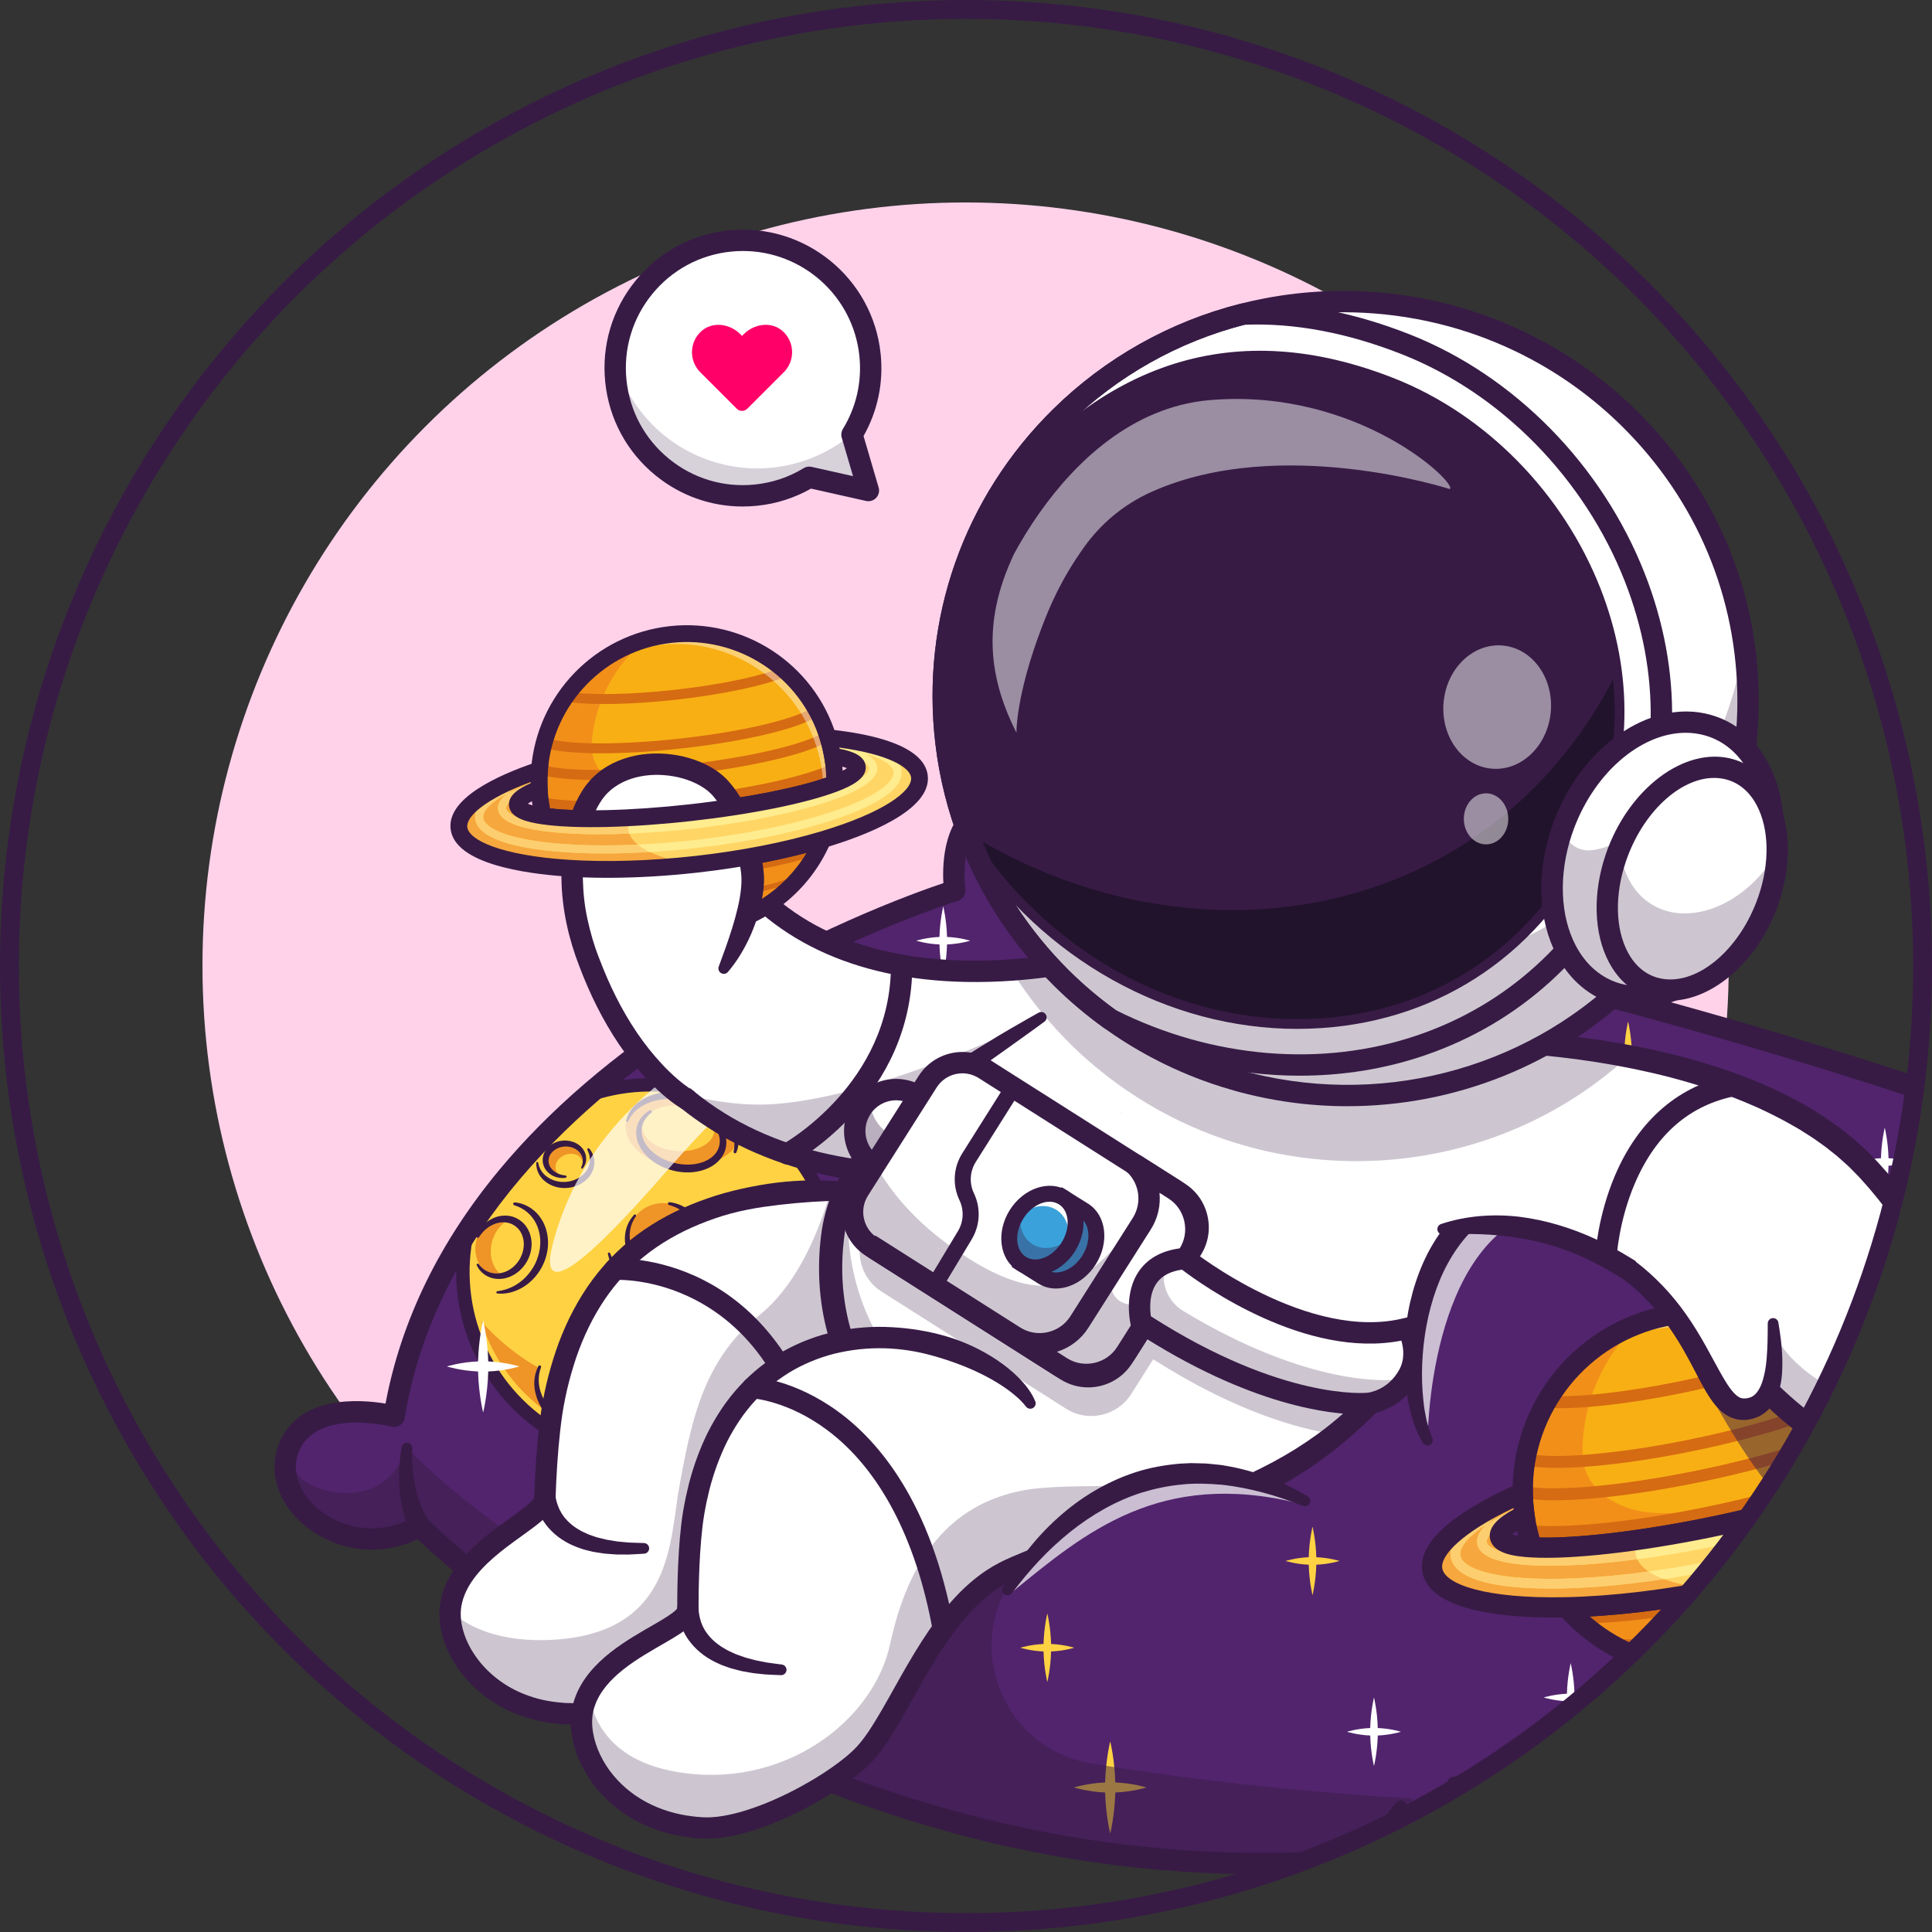 <?xml version="1.0" encoding="UTF-8"?>
<svg id="Layer_2" data-name="Layer 2" xmlns="http://www.w3.org/2000/svg" xmlns:xlink="http://www.w3.org/1999/xlink" viewBox="0 0 2357 2357">
  <rect x="0" y="0" width="2357" height="2357" fill="#333333" stroke="none"/>
  <defs>
    <style>
      .cls-1 {
        opacity: .35;
      }

      .cls-2 {
        fill: #fff;
      }

      .cls-3 {
        fill: #22132c;
      }

      .cls-4 {
        opacity: .5;
      }

      .cls-5 {
        opacity: .2;
      }

      .cls-6 {
        clip-path: url(#clippath-1);
      }

      .cls-7 {
        fill: #ffd666;
      }

      .cls-8 {
        fill: #f28f19;
      }

      .cls-9 {
        opacity: .41;
      }

      .cls-10 {
        fill: #52246d;
      }

      .cls-11 {
        fill: none;
        stroke: #371b45;
        stroke-miterlimit: 10;
        stroke-width: 23px;
      }

      .cls-12 {
        fill: #ffec8f;
      }

      .cls-13 {
        opacity: .7;
      }

      .cls-14 {
        clip-path: url(#clippath);
      }

      .cls-15 {
        fill: #ffd2ea;
      }

      .cls-16 {
        fill: #1d1d1d;
      }

      .cls-17 {
        fill: #371b45;
      }

      .cls-18 {
        fill: #3ba1da;
      }

      .cls-19 {
        fill: #f8af14;
      }

      .cls-20 {
        fill: #ffd243;
      }

      .cls-21 {
        fill: #f6a73d;
      }

      .cls-22 {
        fill: #d56b12;
      }

      .cls-23 {
        fill: #ff0068;
      }

      .cls-24 {
        fill: #fdce6f;
      }

      .cls-25 {
        opacity: .25;
      }

      .cls-26 {
        fill: #674493;
      }

      .cls-27 {
        fill: #ef9426;
      }
    </style>
    <clipPath id="clippath">
      <circle class="cls-11" cx="1178.5" cy="1178.5" r="1167"/>
    </clipPath>
    <clipPath id="clippath-1">
      <path class="cls-10" d="M2555.97,1398.21c-.5,1.71-1.08,3.46-1.74,5.14-29.68,75.79-157.81,64.66-157.81,64.66-22.53,486.37-431.5,692.47-504.95,725.62-7.28,3.3-11.26,4.88-11.26,4.88,46.85,22.79,52.49,79.74,24.94,117.73-16.71,23.11-45.73,39.19-85.24,36.27-104.47-7.72-125.29-88.03-125.29-88.03-704.35,80.41-1182.78-402.39-1182.78-402.39-88.14,48.07-182.7-26.43-160.76-92.2,.29-.84,.57-1.68,.89-2.52,25.27-66.36,128.89-39.57,128.89-39.57,74.12-454.69,683.97-641.22,683.97-641.22,0,0-11.09-79.29,35.7-98.57,90.87-37.37,91.95,92.25,91.95,92.25,552.42,71.05,1089.28,261.55,1089.28,261.55,86.67-99.49,193.22-10.31,174.23,56.4"/>
    </clipPath>
  </defs>
  <g id="Layer_1-2" data-name="Layer 1">
    <g>
      <g class="cls-14">
        <circle class="cls-15" cx="1178" cy="1178" r="931"/>
        <g>
          <g>
            <path class="cls-2" d="M1039.4,530.2c17.17-28.09,25.63-61.81,22.01-97.09-8.79-85.62-85.33-147.91-170.96-139.12-85.62,8.79-147.91,85.33-139.12,170.96,8.79,85.62,85.33,147.91,170.96,139.12,23.82-2.45,45.82-10.15,65-21.81l72.12,16.17-20.01-68.23Z"/>
            <g class="cls-4">
              <path class="cls-2" d="M893.52,323.81c79.99-8.21,152.02,45.61,168.34,122.53,.02-5.49-.22-11.04-.79-16.63-8.79-85.62-85.33-147.91-170.96-139.12-85.62,8.79-147.91,85.33-139.12,170.96,.58,5.61,1.46,11.12,2.6,16.52,.3-78.66,59.92-146.04,139.93-154.25Z"/>
            </g>
            <path class="cls-17" d="M906.06,617.93c-38.68,0-75.87-13.17-106.28-37.91-34.99-28.47-56.8-68.87-61.4-113.74-4.61-44.87,8.53-88.86,37.01-123.85,28.47-34.99,68.87-56.8,113.74-61.4,92.62-9.5,175.74,58.11,185.25,150.75,3.61,35.12-3.61,69.62-20.88,100.16l18.43,62.82c1.3,4.43,.16,9.21-3,12.58-3.16,3.37-7.86,4.81-12.36,3.8l-67.11-15.05c-20.29,11.49-42.41,18.53-65.83,20.93-5.88,.6-11.74,.9-17.57,.9Zm.42-311.73c-4.86,0-9.76,.25-14.69,.75-37.95,3.9-72.11,22.34-96.19,51.93-24.08,29.59-35.19,66.78-31.3,104.73,3.9,37.95,22.34,72.11,51.93,96.19,29.59,24.08,66.79,35.2,104.73,31.3,21.32-2.19,41.35-8.91,59.55-19.98,2.88-1.76,6.33-2.33,9.62-1.58l50.54,11.34-13.79-47.01c-1.03-3.53-.53-7.33,1.39-10.46,16.41-26.85,23.39-57.62,20.17-88.96-7.54-73.4-69.72-128.24-141.97-128.24Z"/>
            <g class="cls-5">
              <path class="cls-17" d="M1040.27,528.7c-42.69,36.11-101.5,51.92-159.9,37.38-64.77-16.12-112.49-65.44-129.65-125.29-.41,7.94-.23,16,.61,24.16,8.79,85.62,85.33,147.91,170.96,139.12,23.82-2.45,45.82-10.15,65-21.81l72.12,16.18-20.01-68.23c.3-.49,.58-1,.87-1.5Z"/>
            </g>
            <path class="cls-23" d="M956.21,405.27h0c-13.49-13.49-35.36-11.07-48.84,2.42l-2.1,2.1-2.1-2.1c-13.49-13.49-35.36-15.9-48.84-2.42h0c-13.49,13.49-13.49,35.36,0,48.84l2.1,2.1,42.41,42.41c3.56,3.56,9.32,3.56,12.88,0l42.41-42.41,2.1-2.1c13.49-13.49,13.49-35.36,0-48.84Z"/>
          </g>
          <g>
            <g>
              <path class="cls-10" d="M2555.97,1398.21c-.5,1.71-1.08,3.46-1.74,5.14-29.68,75.79-157.81,64.66-157.81,64.66-22.53,486.37-431.5,692.47-504.95,725.62-7.28,3.3-11.26,4.88-11.26,4.88,46.85,22.79,52.49,79.74,24.94,117.73-16.71,23.11-45.73,39.19-85.24,36.27-104.47-7.72-125.29-88.03-125.29-88.03-704.35,80.41-1182.78-402.39-1182.78-402.39-88.14,48.07-182.7-26.43-160.76-92.2,.29-.84,.57-1.68,.89-2.52,25.27-66.36,128.89-39.57,128.89-39.57,74.12-454.69,683.97-641.22,683.97-641.22,0,0-11.09-79.29,35.7-98.57,90.87-37.37,91.95,92.25,91.95,92.25,552.42,71.05,1089.28,261.55,1089.28,261.55,86.67-99.49,193.22-10.31,174.23,56.4"/>
              <g class="cls-6">
                <g>
                  <path class="cls-19" d="M2287.55,1775.21c1.82,8.96,3.06,17.92,3.74,26.82-40.78,19.98-117.68,43.42-207.29,61.62-89.61,18.19-169.57,26.58-214.91,24.08-2.84-8.46-5.19-17.18-7.02-26.15-.08-.42-.17-.83-.25-1.26-.78-3.95-1.45-7.9-2-11.85-1.31-9.23-2-18.43-2.12-27.54,0-.37-.01-.74,0-1.11-.1-13.53,1.06-26.87,3.41-39.9,4.47-24.78,13.21-48.38,25.57-69.83,30.01-52.09,81.39-91.53,144.95-104.43,63.03-12.79,125.23,3.12,173.02,38.77,19.62,14.63,36.81,32.59,50.64,53.25,7.4,11.04,13.83,22.87,19.16,35.37,.44,1,.86,2.01,1.27,3.03,3.44,8.44,6.39,17.18,8.78,26.19,.9,3.34,1.71,6.72,2.45,10.14,.21,.93,.41,1.87,.6,2.81"/>
                  <path class="cls-8" d="M2281.22,1885.71c-2.76,8.45-6.03,16.7-9.8,24.71-5.27,11.26-11.5,22.03-18.6,32.2-30.78,44.13-77.93,76.95-134.82,88.5-57.02,11.57-113.36-.35-158.97-29.11-10.01-6.32-19.51-13.45-28.38-21.32-6.96-6.17-13.52-12.79-19.66-19.83,54.89-1.21,119.68-8.56,188.18-22.47,68.49-13.9,131.04-32.39,182.05-52.68"/>
                  <path class="cls-8" d="M2291.29,1802.02c-40.77,19.98-117.67,43.43-207.29,61.62-89.61,18.19-169.58,26.58-214.92,24.09-2.83-8.46-5.18-17.19-7.01-26.16-.08-.42-.16-.83-.25-1.25-.78-3.97-1.45-7.9-1.99-11.85-1.31-9.23-2-18.43-2.13-27.55,0-.37,0-.74,0-1.1-.1-13.54,1.06-26.88,3.41-39.91,4.48-24.77,13.22-48.37,25.58-69.83,24.28-42.13,62.51-75.97,109.88-94.2-14.5,14.08-26.95,30.11-37,47.55-12.37,21.46-21.11,45.05-25.57,69.84-2.36,13.02-3.52,26.37-3.41,39.89,0,.38,0,.75,0,1.12,0,.49,.03,1.09,.08,1.81,2.32,38.84,37.89,63.15,76.42,68.51,73.45,10.23,248.81-37.69,286.47-49.4,1,6.12-2.73,.75-2.27,6.83"/>
                  <path class="cls-22" d="M2099.17,1938.39c68.49-13.9,131.04-32.39,182.05-52.68-2.76,8.45-6.03,16.7-9.8,24.71-39.55,16.9-100.7,34.95-170.33,49.09-66.7,13.54-127.63,20.73-170.44,21.19-6.96-6.17-13.52-12.79-19.67-19.83,54.89-1.21,119.69-8.56,188.19-22.47"/>
                  <path class="cls-22" d="M2286.96,1772.4c.21,.93,.41,1.86,.6,2.81,1.82,8.96,3.06,17.92,3.74,26.81-40.78,19.98-117.68,43.43-207.29,61.62-89.61,18.19-169.57,26.58-214.91,24.09-2.85-8.46-5.19-17.19-7.02-26.15-.08-.42-.17-.84-.25-1.26,42.42,4.87,123.52-2.39,214.88-20.94,94.96-19.27,174.98-45.45,210.25-66.98"/>
                  <path class="cls-22" d="M1859.12,1786.95l3.99-14.08c28.5,8.08,109.41,1.34,196.77-16.4,104.22-21.15,174.58-48.19,190.22-63.96l10.39,10.3c-20.7,20.87-100.15,48.2-197.7,68-90.83,18.43-172.67,24.92-203.67,16.13"/>
                  <path class="cls-22" d="M1886.12,1717.38l1.12-14.59c33.54,2.59,94.2-3.88,158.3-16.9,67.17-13.63,126.78-31.98,155.57-47.87l7.08,12.81c-29.99,16.56-91.2,35.49-159.73,49.4-65.34,13.26-127.55,19.83-162.34,17.15"/>
                  <path class="cls-22" d="M1856.04,1826.94l3.33-14.25c33.07,7.72,116.75,.43,208.24-18.15,95.97-19.48,179.06-47.04,202.05-67.02l9.59,11.04c-25.1,21.81-108.98,50.07-208.73,70.32-94.83,19.25-179.02,26.33-214.48,18.05"/>
                  <path class="cls-22" d="M1958.48,2005.62l.56-3.61-.94-3.54,.74-.2,.76,.11c29.09,4.47,87.7-.71,149.29-13.21,61.94-12.57,116.37-30.08,142.05-45.69l3.8,6.25c-26.36,16.02-81.68,33.88-144.39,46.6-63.33,12.86-121.52,17.94-151.86,13.28"/>
                  <path class="cls-17" d="M2075.02,2047.78c-65.65,0-129.29-28.26-173.33-78.81l-17.3-19.86,26.33-.58c56.17-1.24,120.49-8.92,186-22.23,65.54-13.3,127.77-31.3,179.94-52.06l24.48-9.74-8.19,25.04c-25.64,78.4-91.74,137.28-172.5,153.67-15.11,3.07-30.33,4.56-45.43,4.56Zm-135.47-75.69c47.71,41.88,112.91,59.76,176,46.94,63.1-12.81,116.16-54.67,143.76-111.86-47.53,17.07-101.45,31.9-157.68,43.31-56.21,11.41-111.64,18.78-162.08,21.6Z"/>
                  <path class="cls-8" d="M1858.66,1838.49l-1.28-2.66c.31-.16,.66-.31,1.01-.46l.27,3.12Z"/>
                  <g class="cls-9">
                    <path class="cls-2" d="M2291.18,1802.76c-4.75,2.33-9.97,4.7-15.66,7.1-.7-6.02-1.67-12.06-2.89-18.1-.2-.94-.4-1.87-.6-2.8-.73-3.42-1.54-6.8-2.44-10.14-2.4-9.01-5.35-17.76-8.78-26.2-.41-1.01-.85-2.02-1.27-3.02-5.32-12.5-11.76-24.33-19.17-35.38-13.83-20.65-31.01-38.62-50.64-53.24-47.79-35.65-109.99-51.57-173.02-38.78-42.08,8.54-78.83,28.72-107.57,56.52,30.42-35.91,72.67-62.24,122.39-72.34,63.02-12.79,125.23,3.13,173.01,38.77,19.62,14.63,36.82,32.59,50.65,53.26,7.39,11.04,13.83,22.86,19.16,35.36,.44,1.01,.86,2.02,1.27,3.03,3.45,8.44,6.39,17.17,8.79,26.18,.89,3.35,1.71,6.73,2.44,10.15,.21,.93,.41,1.86,.59,2.81,1.82,8.96,3.06,17.92,3.74,26.81"/>
                  </g>
                  <path class="cls-17" d="M1886.42,1900.5c-6.42,0-12.43-.15-18-.46l-8.35-.46-2.67-7.92c-3.02-8.97-5.51-18.26-7.41-27.63-.93-4.57-1.73-9.23-2.37-13.85-1.36-9.62-2.11-19.41-2.24-29.09-1.4-109.94,75.9-205.63,183.81-227.53,107.9-21.9,216.4,36.07,257.97,137.85,3.67,8.99,6.79,18.3,9.29,27.68,1.2,4.46,2.28,9.06,3.21,13.66h0c1.9,9.34,3.23,18.87,3.95,28.33l.64,8.34-7.51,3.68c-43.51,21.32-122.12,44.73-210.27,62.63-77.98,15.83-150.78,24.76-200.04,24.76Zm-8.15-24.77c46.84,1.09,123.4-7.96,203.28-24.18,79.88-16.22,153.91-37.73,196.62-56.99-.67-5.66-1.58-11.32-2.71-16.89h0c-.83-4.11-1.8-8.21-2.87-12.21-2.23-8.39-5.02-16.7-8.29-24.72-37.09-90.81-133.91-142.55-230.21-122.99-96.3,19.55-165.29,104.93-164.04,203.03,.11,8.64,.79,17.37,2,25.97,.58,4.14,1.29,8.29,2.12,12.38,1.14,5.59,2.51,11.15,4.09,16.61Z"/>
                  <path class="cls-7" d="M2414.37,1780.85c6.32,31.16-46.99,70.58-133.15,104.86-51.01,20.3-113.56,38.78-182.05,52.69-68.5,13.91-133.3,21.26-188.19,22.46-92.71,2.03-157.16-13.48-163.49-44.65-5.74-28.3,37.68-63.4,110.21-95.29,.12,9.11,.81,18.31,2.12,27.54-20.35,10.11-31.33,19.3-29.88,26.46,1.48,7.29,15.68,11.5,39.14,12.8,45.34,2.5,125.3-5.9,214.91-24.09,89.62-18.19,166.51-41.64,207.29-61.62,21.09-10.34,32.52-19.76,31.04-27.05-1.45-7.15-15.15-11.34-37.82-12.72-2.4-9.01-5.34-17.75-8.78-26.19,79.22,1.08,132.9,16.47,138.64,44.77"/>
                  <path class="cls-21" d="M1859.33,1844.73c.17,1.24,.33,2.49,.51,3.74-20.35,10.1-31.34,19.28-29.89,26.44,1.48,7.31,15.69,11.52,39.14,12.81,30.07,1.66,75.4-1.48,128.67-9.09-1.77,4.09-2.72,8.11-2.79,12-20.5,2.69-40.24,4.69-58.82,5.98-80.78,5.62-120-3.86-122.27-15.05-1.33-6.53,9.97-19.59,45.44-36.84"/>
                  <path class="cls-8" d="M1856.11,1833.16l1.27,2.68c-18.12,8.33-32.46,16.22-43.55,23.51,8.93-8.28,22.99-16.97,42.27-26.19"/>
                  <path class="cls-21" d="M1813.83,1859.35c-9.35,8.61-13.13,16.75-11.54,24.58,1.55,7.63,8.08,13.22,17.98,17.23,25.82,10.49,74.5,10.21,116.7,7.27,19.1-1.33,39.41-3.41,60.5-6.17,2.64,5.57,7.31,10.54,13.86,14.94-31.21,4.26-61.17,7.05-88.91,8.27-98.92,4.34-137.63-12.03-140.75-27.37-1.73-8.51,6.79-22.08,32.17-38.76"/>
                  <path class="cls-21" d="M2094.96,1939.24c-66.94,13.37-130.21,20.44-183.98,21.62-92.7,2.04-157.16-13.48-163.49-44.66-5.74-28.29,37.7-63.38,110.23-95.28,.03,2.71,.13,5.42,.27,8.15l-2.45-5.43c-42.23,19.09-91.36,47.91-85.47,76.81,2.27,11.19,11.95,19.19,25.9,24.86,32.83,13.32,89.18,13.65,126.96,12,33.16-1.45,69.43-5.13,107.11-10.82,16.65,6.19,38.69,10.46,64.92,12.75"/>
                  <path class="cls-24" d="M1997.47,1902.27c-21.09,2.76-41.4,4.85-60.5,6.17-42.2,2.94-90.89,3.22-116.71-7.27-9.89-4.02-16.42-9.6-17.97-17.23-1.59-7.83,2.19-15.98,11.54-24.58,11.09-7.3,25.42-15.18,43.55-23.52l1.28,2.66c.2,2.08,.43,4.16,.67,6.24-35.48,17.25-46.77,30.31-45.44,36.84,2.27,11.18,41.5,20.66,122.27,15.05,18.58-1.29,38.31-3.3,58.82-5.98-.06,1.93,.11,3.83,.49,5.7,.42,2.04,1.08,4.02,2,5.93"/>
                  <path class="cls-12" d="M1857.38,1835.83c-18.12,8.33-32.46,16.22-43.55,23.51,8.93-8.28,22.99-16.97,42.27-26.19l1.28,2.68Z"/>
                  <path class="cls-12" d="M1858.66,1838.49l2.55,5.33c-.63,.3-1.27,.6-1.88,.91-.24-2.09-.47-4.16-.67-6.24"/>
                  <path class="cls-12" d="M2236.87,1847.57c-43.3,14.87-94.52,28.5-148.14,39.38-31.17,6.33-61.97,11.49-91.26,15.31-.92-1.91-1.58-3.89-2-5.93-.38-1.87-.54-3.76-.49-5.7,29.29-3.78,60.15-8.94,91.4-15.28,53.12-10.8,103.83-24.28,146.62-39,76.57-26.33,109-50.36,106.74-61.52-1.36-6.67-17.37-14.45-58.3-16.29l.41-8.9,.13-2.95c21.45,.96,37.83,3.5,49.3,7.64,11.85,4.3,18.47,10.33,20.06,18.12,5.6,27.59-59.17,56.07-114.47,75.1"/>
                  <path class="cls-24" d="M2030.04,1926.49c-37.68,5.69-73.95,9.36-107.11,10.81-37.79,1.66-94.13,1.33-126.96-11.99-13.95-5.66-23.63-13.67-25.9-24.86-5.89-28.9,43.24-57.72,85.48-76.81l2.45,5.43c.1,2.11,.22,4.21,.4,6.3-.35,.15-.7,.3-1.01,.46l-1.28-2.68c-19.28,9.22-33.35,17.91-42.27,26.19-25.38,16.67-33.9,30.24-32.17,38.76,3.12,15.34,41.84,31.71,140.75,27.37,27.75-1.22,57.71-4.01,88.91-8.27,5.12,3.46,11.38,6.56,18.71,9.29"/>
                  <path class="cls-21" d="M1856.11,1833.16l1.27,2.68c-18.12,8.33-32.46,16.22-43.55,23.51,8.93-8.28,22.99-16.97,42.27-26.19"/>
                  <path class="cls-12" d="M1857.99,1829.07l2.43,5.37c-.69,.32-1.37,.63-2.03,.93-.17-2.1-.3-4.19-.4-6.3"/>
                  <path class="cls-12" d="M2261.04,1868.68c-48.51,18.09-106.12,34.14-166.61,46.42-21.72,4.42-43.28,8.22-64.4,11.4-7.32-2.74-13.59-5.84-18.71-9.29,26.25-3.56,53.39-8.17,80.78-13.72,59.87-12.15,116.86-28.02,164.81-45.9,92.79-34.57,122.05-64.76,118.95-80.09-1.74-8.5-14.82-17.66-44.58-23.14-13.1-2.4-29.42-4.09-49.43-4.7-1.1-.02-2.22-.05-3.34-.09l.28-11.84c46.33,1.1,102.8,8.5,108.67,37.4,7.63,37.56-75.92,74.73-126.42,93.55"/>
                  <path class="cls-17" d="M1895.45,1973.37c-61.88,0-150.61-8.26-160.04-54.7-8.85-43.6,58.93-83.36,117.34-109.04l17.07-7.5,.24,18.64c.11,8.64,.78,17.37,2,25.97l1.25,8.82-7.98,3.96c-11.21,5.57-17.14,9.7-20.23,12.34,4,1.26,11.41,2.82,24.69,3.55,45.7,2.52,126.85-6.62,211.77-23.86,84.91-17.24,163.2-40.46,204.32-60.6,11.93-5.85,18.15-10.17,21.33-12.89-3.87-1.22-10.94-2.72-23.43-3.47l-8.89-.54-2.29-8.61c-2.23-8.36-5.01-16.68-8.29-24.7l-7.03-17.25,18.63,.25c63.8,.87,141.71,11.07,150.57,54.66h0c10.26,50.57-83.73,96.12-140.68,118.77-53.49,21.28-117.17,39.72-184.16,53.32-66.96,13.59-132.79,21.45-190.37,22.71-5,.11-10.31,.17-15.81,.17Zm-49.07-133.68c-63.96,30.54-89.89,58.76-86.78,74.07,3.83,18.87,52.03,36.95,151.12,34.77,56.14-1.23,120.46-8.91,186-22.22,65.57-13.31,127.8-31.31,179.94-52.06,92.09-36.64,129.45-72.07,125.62-90.94h0c-3.11-15.31-37.99-31.18-108.8-34.37,.18,.57,.36,1.14,.53,1.71,18.59,1.86,37.34,6.7,40.42,21.89,3.61,17.82-18.25,31.04-37.7,40.58-43.52,21.32-122.13,44.73-210.27,62.63-88.14,17.89-169.65,26.96-218.04,24.31-21.64-1.2-46.93-4.86-50.56-22.66-3.08-15.19,12.3-26.96,28.69-35.93-.06-.59-.12-1.18-.17-1.78Z"/>
                </g>
                <g>
                  <path class="cls-20" d="M1019.73,1576.55c-.97,8.88-2.49,17.75-4.53,26.58-4.7,20.26-12.26,40.22-22.88,59.31-61.2,110.14-200.09,149.81-310.23,88.61-87.7-48.73-130.71-146.72-113.71-240.23,4.36-23.93,12.64-47.55,25.1-70,5.82-10.46,12.34-20.28,19.47-29.44,16.72-21.52,36.8-39.39,59.08-53.26,5.11-3.2,10.34-6.18,15.66-8.93,28.68-14.88,60.26-23.55,92.55-25.35,.29,0,.57-.04,.86-.04,1.98-.11,3.95-.19,5.94-.24,3.94-.11,7.88-.11,11.83-.02,26.79,.68,53.74,6.1,79.61,16.62,8.54,3.46,16.98,7.49,25.25,12.07,1.78,1,3.54,2,5.28,3.04,1.06,.61,2.1,1.25,3.13,1.9,12.59,7.69,24.18,16.45,34.73,26.08,54.16,49.39,80.72,121.78,72.89,193.33"/>
                  <path class="cls-27" d="M998.94,1611.66c-4.31,13.75-10.07,27.27-17.35,40.37-57.91,104.21-189.33,141.75-293.54,83.84-50.35-27.98-85.14-73.12-101.11-124.07,20.15,22.86,44.48,42.72,72.63,58.37,114.97,63.89,255.96,36.42,339.36-58.51"/>
                  <path class="cls-27" d="M931.68,1576.63c-6.23,27.8,2.3,50.3,19.05,50.26,16.75-.04,36.89-21.9,43.12-49.69,6.23-27.8-3.81-51.01-20.56-50.97-16.75,.04-35.38,22.61-41.6,50.41"/>
                  <path class="cls-17" d="M919.12,1558.11c-3.23,7.16-5.13,14.49-5.83,21.96-.7,7.45-.24,15,1.3,22.3,1.55,7.28,4.16,14.38,8.12,20.57,3.92,6.2,9.34,11.4,16.64,13.85h.04c.75,.26,1.16,1.08,.91,1.84-.2,.59-.75,.97-1.35,.98-4.32,.06-8.7-1.29-12.56-3.44-3.89-2.15-7.21-5.17-10.02-8.52-5.6-6.76-9.16-14.88-11.07-23.26-1.91-8.39-2.1-17.18-.35-25.6,1.72-8.4,5.45-16.52,11.26-22.68,.68-.72,1.81-.75,2.53-.07,.57,.54,.71,1.36,.4,2.03l-.02,.03Z"/>
                  <path class="cls-27" d="M688.7,1395.92c-12.51,.51-22.37,9.58-22.03,20.26,.34,10.68,10.77,18.92,23.28,18.4,12.51-.51,22.37-9.58,22.03-20.26s-10.77-18.92-23.28-18.4"/>
                  <path class="cls-20" d="M688.44,1409.32c-8.61,3.77-12.95,12.39-9.69,19.26,3.26,6.87,12.89,9.38,21.5,5.61,8.61-3.77,12.95-12.39,9.69-19.26-3.26-6.87-12.89-9.38-21.5-5.61"/>
                  <path class="cls-17" d="M690.03,1436.88c-4.98,.77-10.31,.02-15.12-2.23-2.38-1.17-4.63-2.7-6.59-4.62-1.93-1.95-3.59-4.25-4.68-6.88-2.27-5.24-2.03-11.51,.34-16.71,2.4-5.22,6.68-9.22,11.52-11.75,2.45-1.23,5.03-2.15,7.69-2.7,2.67-.51,5.37-.68,8.06-.54,2.69,.2,5.36,.74,7.91,1.62,2.55,.89,4.95,2.21,7.14,3.82,4.37,3.2,7.62,8.12,8.55,13.48,.44,2.67,.38,5.41-.32,7.97-.35,1.27-.8,2.51-1.39,3.66-.57,1.16-1.35,2.2-2.08,3.23-.36,.51-1.07,.64-1.59,.28-.46-.32-.61-.93-.37-1.42l.04-.07c1.96-4.09,2.42-8.61,1.08-12.56-1.23-3.94-4.01-7.24-7.53-9.37-6.97-4.42-16.5-4.46-23.65-.65-3.55,1.92-6.59,4.76-8.28,8.21-.85,1.72-1.35,3.56-1.49,5.44-.2,1.89,.09,3.81,.68,5.64,1.22,3.67,3.97,6.99,7.54,9.28,3.56,2.35,7.89,3.66,12.43,4.06h.02c.78,.07,1.36,.76,1.29,1.54-.06,.67-.57,1.18-1.2,1.28"/>
                  <path class="cls-17" d="M718.92,1401.33c3.3,3.69,5.46,8.57,6.06,13.72,.6,5.16-.47,10.54-2.82,15.23-2.31,4.74-5.93,8.7-10.12,11.74-4.2,3.04-9.01,5.17-14.01,6.32-5.01,1.15-10.19,1.35-15.25,.61-5.06-.72-9.97-2.52-14.32-5.21-4.33-2.71-8.11-6.37-10.67-10.78-2.52-4.42-3.82-9.52-3.46-14.44,.05-.63,.6-1.1,1.23-1.06,.54,.04,.96,.45,1.04,.96v.03c.74,4.44,2.52,8.5,5.14,11.86,2.61,3.39,6.09,6,9.84,7.93,7.54,3.88,16.52,4.65,24.71,2.69,4.09-.99,7.99-2.68,11.42-5.02,3.44-2.32,6.43-5.31,8.51-8.85l.77-1.33c.24-.45,.42-.93,.64-1.39,.48-.92,.74-1.9,1.07-2.88,.19-.48,.28-.99,.39-1.49l.33-1.52c.08-1.03,.23-2.06,.25-3.11,.13-4.19-1-8.44-3.07-12.39h0c-.36-.71-.09-1.57,.6-1.93,.59-.31,1.3-.16,1.72,.31"/>
                  <path class="cls-17" d="M627.99,1466.89c1.7,.13,3.4,.41,5.09,.76,1.68,.38,3.35,.86,4.99,1.43,3.25,1.2,6.41,2.76,9.36,4.7,2.92,1.97,5.63,4.29,8.05,6.89,2.4,2.62,4.48,5.53,6.25,8.61,3.56,6.17,5.67,13.11,6.51,20.13,.81,7.04,.33,14.19-1.33,21.03-3.28,13.69-11.09,26.1-21.84,34.94-5.32,4.48-11.53,7.83-18.01,10.13-.8,.31-1.64,.52-2.47,.76-.83,.23-1.65,.48-2.49,.68-1.69,.32-3.35,.77-5.06,.9-3.38,.51-6.83,.45-10.18,.2-.79-.06-1.38-.74-1.32-1.53,.05-.7,.6-1.24,1.27-1.31h.05c12.67-1.38,24.19-7.25,33.01-15.71,4.37-4.27,8.19-9.09,11.19-14.38,2.99-5.3,5.23-10.99,6.59-16.85,2.75-11.71,1.79-24.28-3.35-35.04-1.28-2.69-2.86-5.23-4.67-7.6-1.79-2.38-3.86-4.58-6.17-6.52-4.57-3.95-10.09-6.9-16.11-8.74-.94-.28-1.47-1.28-1.18-2.22,.25-.81,1.02-1.32,1.84-1.26"/>
                  <path class="cls-27" d="M580.78,1515.1c-4.05,20.09,6.95,39.36,24.58,43.05,17.63,3.69,35.2-9.61,39.26-29.7,4.05-20.09-6.95-39.36-24.58-43.05-17.63-3.69-35.2,9.61-39.26,29.7"/>
                  <path class="cls-20" d="M612.05,1555.72c11.6,.14,23.39-7.76,29.45-21.02,8.06-17.67,2.89-38.18-11.53-45.82-2.04-1.08-4.15-1.85-6.31-2.31-8.51,3.47-16.15,10.76-20.77,20.88-8.18,17.94-4,38.56,9.16,48.27"/>
                  <path class="cls-17" d="M581.28,1507.62c2.84-7.14,7.89-13.55,14.45-18.12,3.3-2.25,6.98-4.04,10.91-5.19,3.94-1.12,8.14-1.56,12.33-1.2,4.16,.31,8.4,1.52,12.11,3.61,3.76,2,7.13,4.81,9.82,8.13,5.33,6.73,7.8,15.26,7.67,23.52-.11,4.14-.79,8.24-2.01,12.15l-1.04,2.89c-.34,.96-.83,1.86-1.24,2.8l-.65,1.38-.75,1.33-.76,1.32c-.27,.43-.56,.85-.84,1.28-4.47,6.78-10.79,12.41-18.27,15.67-3.72,1.63-7.72,2.72-11.8,3-4.07,.3-8.21-.06-12.09-1.32-3.86-1.26-7.46-3.23-10.45-5.88-3.01-2.62-5.39-5.85-7.03-9.34-.34-.71-.03-1.56,.69-1.9,.63-.3,1.37-.09,1.76,.45v.02c2.08,2.84,4.55,5.29,7.38,7.13,2.82,1.83,5.95,3.15,9.18,3.76,1.61,.3,3.24,.51,4.88,.52,.82,0,1.63,0,2.44-.1l1.22-.11c.4-.05,.81-.14,1.21-.2,3.21-.58,6.35-1.59,9.24-3.13,5.77-3.1,10.68-7.78,14.03-13.4l.63-1.05,.56-1.09,.56-1.09,.48-1.12c.3-.76,.69-1.48,.94-2.25l.77-2.31c.86-3.12,1.39-6.32,1.44-9.52,.03-6.38-1.81-12.71-5.52-17.63-1.87-2.44-4.19-4.48-6.84-6.04-1.3-.83-2.71-1.48-4.16-1.99-.73-.25-1.47-.48-2.22-.67-.76-.21-1.54-.29-2.31-.45-3.1-.49-6.33-.36-9.51,.28-3.19,.61-6.33,1.78-9.26,3.4-5.93,3.17-10.96,8.14-14.8,14.06l-.02,.03c-.53,.82-1.63,1.06-2.45,.53-.72-.47-.99-1.37-.68-2.14"/>
                  <path class="cls-17" d="M883.54,1511.54c1.68,8.8,1.31,18.03-.83,26.91-1.12,4.43-2.69,8.77-4.7,12.91-2.03,4.13-4.53,8.05-7.39,11.69-5.72,7.29-13.08,13.3-21.29,17.64-8.23,4.33-17.32,6.98-26.55,7.81-18.51,1.77-37.26-3.84-52.04-14.54-7.39-5.37-13.72-12.08-18.77-19.55-4.94-7.55-8.55-15.95-10.36-24.65-.16-.77,.33-1.53,1.11-1.69,.7-.15,1.38,.24,1.62,.89v.03c3.06,7.97,7.2,15.4,12.44,21.91,5.27,6.49,11.52,12.08,18.42,16.58,6.98,4.38,14.56,7.74,22.49,9.72,7.93,1.96,16.15,2.63,24.21,1.83,8.05-.79,15.95-3.02,23.16-6.66,7.23-3.6,13.73-8.63,19.11-14.7,2.69-3.04,5.05-6.37,7.09-9.9,2.06-3.52,3.77-7.27,5.09-11.18,2.72-7.8,3.9-16.2,3.7-24.67h0c-.02-.99,.75-1.8,1.73-1.82,.88-.02,1.62,.6,1.78,1.44"/>
                  <path class="cls-27" d="M804.62,1467.96c-24.49,2.43-42.15,24.74-39.43,49.84,2.72,25.09,24.77,43.46,49.27,41.03,24.49-2.43,42.15-24.74,39.43-49.83-2.72-25.09-24.77-43.46-49.27-41.03"/>
                  <path class="cls-20" d="M770.28,1527.54c4.25,15.63,18.31,28.14,36.7,30.68,24.48,3.37,47.38-12.23,51.14-34.84,.54-3.19,.66-6.35,.39-9.44-7.45-9.97-19.19-17.14-33.22-19.08-24.87-3.42-48.26,10.91-55.02,32.69"/>
                  <path class="cls-17" d="M816.81,1466.62c10.19,1.14,20.06,5.8,27.79,12.91,3.85,3.58,7.18,7.76,9.81,12.39,2.61,4.64,4.47,9.74,5.47,15.03,1.06,5.26,1.17,10.83,.18,16.17-.87,5.36-2.65,10.66-5.46,15.38-5.55,9.48-14.62,16.85-25.01,20.28-5.19,1.72-10.63,2.57-16.06,2.54l-4.06-.17-4.01-.55c-2.67-.4-5.27-1.12-7.83-1.96-10.22-3.39-19.28-9.99-25.56-18.59-3.15-4.28-5.7-9.02-7.35-14.06-1.65-5.04-2.51-10.33-2.4-15.6,.14-5.26,1.1-10.48,3.03-15.32,1.9-4.85,4.71-9.29,8.21-13.01,.54-.57,1.44-.6,2.02-.06,.52,.49,.59,1.29,.19,1.86h0c-2.75,3.91-4.82,8.2-6.06,12.69-1.24,4.49-1.74,9.15-1.43,13.74,.29,4.58,1.31,9.09,3.04,13.31,1.76,4.2,4.08,8.15,6.97,11.65,5.77,6.97,13.51,12.29,22.1,14.82,2.14,.63,4.33,1.13,6.53,1.43l3.31,.4,3.32,.07c4.42-.08,8.81-.77,12.97-2.19,8.33-2.81,15.49-8.6,20.03-16.04,2.33-3.7,3.81-7.88,4.66-12.2,.52-2.15,.71-4.36,.78-6.57,.02-1.1,0-2.21-.05-3.32-.04-1.12-.23-2.22-.35-3.33-.6-4.42-1.96-8.76-3.95-12.83-1.96-4.08-4.57-7.89-7.71-11.25-6.21-6.8-14.54-11.72-23.74-14.15h-.02c-.95-.25-1.51-1.22-1.26-2.17,.23-.86,1.05-1.4,1.91-1.31"/>
                  <path class="cls-20" d="M682.18,1643.02c-10.73,5.65-19.12,13.89-23.8,24.42-8.49,19.07-2.47,40.15,13.05,58.71,10.19,12.17,24.65,22.78,42.22,29.9,44.35,17.97,91.69,6.93,105.75-24.66,5.23-11.75,5.12-24.7,.62-37.24-7.58-21.17-28.05-40.08-55.89-51.36"/>
                  <path class="cls-17" d="M660,1668.16c-.95,2.54-1.65,5.14-2.1,7.78-.48,2.63-.7,5.28-.68,7.93,.04,5.3,1.05,10.55,2.8,15.54,1.71,5.02,4.18,9.78,7.12,14.25,2.91,4.48,6.29,8.73,10,12.59,7.41,7.76,16.15,14.28,25.63,19.41,4.71,2.62,9.65,4.84,14.69,6.8,5.05,1.93,10.24,3.46,15.48,4.72,10.49,2.49,21.35,3.39,32.04,2.62,5.34-.4,10.64-1.24,15.78-2.65,2.56-.71,5.09-1.53,7.57-2.47,2.47-.96,4.88-2.06,7.2-3.3,4.65-2.5,8.92-5.63,12.63-9.32,3.71-3.7,6.72-8.05,8.98-12.82,2.18-4.72,3.5-10.05,4.01-15.36,.49-5.34,.06-10.78-1.41-16.03h0c-.21-.77,.23-1.56,.99-1.77,.7-.2,1.44,.18,1.71,.84,1.09,2.7,1.92,5.51,2.49,8.39,.53,2.89,.8,5.83,.79,8.77,.01,2.95-.28,5.9-.8,8.8-.53,2.92-1.27,5.77-2.33,8.63-2.12,5.58-5.34,10.8-9.31,15.3-3.97,4.53-8.74,8.29-13.85,11.36-10.27,6.17-21.96,9.37-33.64,10.57-5.85,.62-11.75,.65-17.59,.23-5.85-.42-11.65-1.29-17.36-2.56-11.42-2.57-22.38-6.9-32.59-12.58-5.08-2.9-9.96-6.15-14.54-9.82-2.31-1.81-4.5-3.75-6.66-5.74-2.12-2.03-4.18-4.13-6.1-6.35-3.88-4.43-7.35-9.15-10.33-14.26-2.93-5.11-5.35-10.57-6.93-16.31-1.53-5.74-2.24-11.76-1.75-17.71,.26-2.97,.79-5.9,1.6-8.75,.83-2.84,1.93-5.58,3.26-8.18,.45-.87,1.51-1.21,2.38-.77,.81,.41,1.16,1.36,.85,2.19h0Z"/>
                  <path class="cls-27" d="M746.55,1651.69c-35.53-7.44-67.76,7.72-71.97,33.86-4.22,26.14,21.17,53.36,56.7,60.8,35.53,7.44,67.76-7.72,71.97-33.86,4.22-26.14-21.17-53.36-56.7-60.8"/>
                  <path class="cls-20" d="M744.3,1678.04c-30.5-4.05-56.22,8.45-57.46,27.92-1.24,19.46,22.48,38.52,52.97,42.57,30.5,4.05,56.22-8.45,57.46-27.92s-22.48-38.52-52.97-42.57"/>
                  <path class="cls-17" d="M781.28,1740.64c2.53-1.54,4.94-3.27,7.07-5.25,2.17-1.94,4.07-4.12,5.69-6.47,3.23-4.7,5.17-10.16,5.63-15.7,.5-5.55-.45-11.2-2.52-16.46-2.04-5.27-5.01-10.24-8.69-14.65-3.67-4.43-7.93-8.4-12.58-11.86-4.67-3.44-9.73-6.39-15.04-8.79-10.58-4.9-22.16-7.69-33.72-7.94-2.89-.05-5.77,.05-8.63,.31-2.86,.29-5.68,.76-8.45,1.42-5.54,1.31-10.81,3.47-15.5,6.42-4.68,2.96-8.62,6.91-11.33,11.58-2.7,4.68-4.24,10.01-4.28,15.52-.09,5.51,1.25,11.09,3.5,16.35,1.13,2.63,2.5,5.19,4.05,7.65,1.56,2.46,3.35,4.78,5.24,7.04,7.64,9,17.63,16.07,28.55,21.27h0c.71,.34,1.01,1.19,.68,1.9-.32,.66-1.08,.97-1.75,.74-11.8-4.07-22.91-10.72-31.88-19.9-4.47-4.59-8.34-9.86-11.26-15.74-2.95-5.85-4.8-12.43-4.99-19.23-.21-6.78,1.36-13.76,4.7-19.79,3.3-6.06,8.19-11.16,13.8-14.91,5.6-3.79,11.86-6.37,18.25-7.94,3.2-.79,6.44-1.36,9.69-1.73,3.25-.34,6.52-.48,9.77-.46,13.04,.19,25.82,3.5,37.5,8.95,5.84,2.76,11.37,6.18,16.51,10.14,2.56,1.99,5,4.14,7.33,6.42,2.33,2.28,4.45,4.77,6.44,7.36,3.97,5.18,7.22,11.02,9.32,17.32,2.08,6.3,2.86,13.14,1.89,19.81-.5,3.32-1.46,6.57-2.81,9.62-1.33,3.06-3.09,5.92-5.17,8.47-2.1,2.55-4.48,4.82-7.07,6.77-2.6,1.95-5.4,3.54-8.28,4.9-.88,.42-1.94,.04-2.35-.85-.39-.82-.08-1.8,.67-2.26l.03-.02Z"/>
                  <path class="cls-27" d="M869.1,1419.82c8.01-4.74,24.69-13.64,27.56-21.41,5.21-14.08-1.14-28.57-14.78-40.62-8.95-7.91-21.13-14.41-35.5-18.23-36.26-9.64-72.64,1.43-81.27,24.75-3.21,8.67-2.13,17.82,2.37,26.38,7.59,14.45,25.14,26.41,47.9,32.46"/>
                  <path class="cls-17" d="M894.99,1404.83c.84-3.6,1.15-7.25,.87-10.83-.29-3.58-1.09-7.08-2.41-10.41-2.56-6.69-6.91-12.63-11.97-17.86-10.24-10.41-23.56-17.53-37.68-21.57-14.12-3.99-29.26-4.9-43.52-1.55-7.09,1.71-13.96,4.47-19.9,8.66-5.97,4.13-10.89,9.8-13.9,16.64h0c-.32,.73-1.16,1.06-1.88,.74-.64-.28-.97-.98-.81-1.64,.94-3.93,2.6-7.72,4.81-11.17,2.21-3.46,4.99-6.56,8.07-9.28,6.24-5.39,13.71-9.21,21.53-11.59,7.81-2.45,16-3.43,24.12-3.41,8.14,.04,16.25,1.25,24.07,3.41,7.81,2.19,15.39,5.33,22.39,9.53,6.98,4.19,13.45,9.42,18.79,15.63,2.67,3.1,5.16,6.39,7.21,9.99,2.04,3.59,3.75,7.41,4.87,11.44,1.09,4.02,1.66,8.22,1.44,12.39-.2,4.16-1.14,8.25-2.74,11.99-.39,.9-1.43,1.32-2.33,.93-.8-.34-1.22-1.21-1.03-2.03v-.02Z"/>
                  <path class="cls-27" d="M828.54,1424.55c28.52,3.12,52.69-11.28,54-32.16,1.31-20.88-20.75-40.34-49.26-43.46-28.52-3.12-52.69,11.28-54,32.16-1.31,20.88,20.75,40.34,49.26,43.46"/>
                  <path class="cls-20" d="M828.35,1404.37c24.29,.84,43.57-10.97,43.05-26.37-.52-15.4-20.64-28.57-44.93-29.41-24.29-.84-43.57,10.97-43.05,26.37,.52,15.4,20.64,28.57,44.93,29.41"/>
                  <path class="cls-17" d="M794.59,1357.57c-3.67,2.85-6.79,6.28-8.86,10.18-2.09,3.89-3.11,8.23-2.99,12.51,.07,4.28,1.26,8.53,3.28,12.4,1.99,3.88,4.67,7.47,7.87,10.58,6.38,6.25,14.42,10.89,23,13.8,8.59,2.94,17.76,4.26,26.72,3.58,8.92-.67,17.74-3.43,24.48-8.64,3.36-2.59,6.07-5.87,7.8-9.6,1.71-3.74,2.52-7.88,2.18-12.08-.31-4.21-1.73-8.4-3.82-12.31-1.05-1.96-2.29-3.84-3.66-5.64-1.38-1.8-2.94-3.47-4.56-5.11-6.56-6.49-14.84-11.34-23.75-14.71h0c-.74-.28-1.11-1.11-.83-1.84,.26-.67,.96-1.04,1.65-.89,9.67,2.17,19.04,6.49,26.93,13.02,3.94,3.27,7.46,7.15,10.28,11.6,2.85,4.43,4.87,9.56,5.59,15.02,.73,5.45,.04,11.23-2.18,16.37-2.18,5.17-5.72,9.68-9.93,13.16-4.2,3.5-9.02,6.08-14.01,7.86-2.5,.89-5.05,1.61-7.62,2.15-2.58,.52-5.17,.89-7.77,1.12-10.42,.86-20.87-.74-30.59-4.23-9.69-3.53-18.83-9.04-25.95-16.8-3.56-3.85-6.6-8.27-8.76-13.17-2.13-4.9-3.27-10.35-2.97-15.79,.34-5.43,2.12-10.73,5.11-15.12,1.5-2.19,3.25-4.18,5.18-5.91,1.94-1.73,4.05-3.21,6.27-4.46,.85-.48,1.93-.18,2.41,.67,.44,.78,.23,1.74-.45,2.27h-.02Z"/>
                  <path class="cls-20" d="M932,1575.53c-5.45,23.51,.94,42.31,14.28,41.98,13.33-.33,28.56-19.66,34.01-43.17,5.45-23.51-.95-42.31-14.28-41.98-13.33,.33-28.56,19.66-34,43.17"/>
                  <path class="cls-17" d="M991.11,1541.07c-2.3-3.56-5.27-6.56-8.78-8.3-3.5-1.76-7.43-2.26-11.23-1.61-3.82,.6-7.53,2.28-10.89,4.53-3.38,2.25-6.48,5.03-9.22,8.17-5.48,6.29-9.77,13.7-12.79,21.59-3.04,7.88-4.89,16.24-5.11,24.54-.13,4.15,.23,8.27,1.05,12.22,.86,3.93,2.25,7.67,4.29,10.84,2.04,3.16,4.77,5.64,8.03,6.98,3.26,1.35,6.97,1.66,10.73,.86,3.76-.78,7.47-2.52,10.92-4.79,1.72-1.14,3.39-2.41,4.98-3.79,1.59-1.39,3.08-2.9,4.56-4.45,5.83-6.28,10.41-13.83,14.02-21.88h0c.32-.73,1.17-1.05,1.89-.73,.65,.29,.98,1.01,.79,1.68-2.42,8.81-6.45,17.29-12.15,24.76-2.87,3.71-6.18,7.15-10,10.12-3.79,2.99-8.22,5.39-13.18,6.74-4.92,1.34-10.58,1.41-15.68-.56-2.55-.95-4.93-2.34-7.01-4.04-2.09-1.7-3.87-3.69-5.36-5.82-3-4.27-4.81-9.06-5.96-13.84-1.12-4.81-1.52-9.68-1.43-14.48,.18-9.63,2.37-19.02,5.92-27.79,3.6-8.75,8.62-17,15.34-23.87,3.35-3.43,7.12-6.52,11.37-8.98,4.27-2.4,9.05-4.19,14.16-4.59,5.09-.38,10.41,.83,14.65,3.64,2.12,1.4,3.96,3.12,5.5,5.03,1.52,1.93,2.76,4.01,3.71,6.18,.39,.89-.01,1.94-.91,2.34-.81,.36-1.74,.06-2.2-.66h0Z"/>
                  <path class="cls-17" d="M792.49,1787.91c-38.81,0-78.12-9.56-114.38-29.71-88.57-49.22-135.91-149.23-117.78-248.86,4.62-25.38,13.36-49.77,25.99-72.51,19.47-35.02,47.61-64.64,81.38-85.68,5.23-3.27,10.69-6.39,16.22-9.26,29.53-15.32,62.68-24.4,95.86-26.26l1-.05c1.93-.11,3.99-.19,6.06-.24,3.96-.11,8.08-.11,12.22-.01,28.42,.72,56.18,6.51,82.5,17.21,8.91,3.61,17.71,7.82,26.14,12.5,1.87,1.05,3.7,2.08,5.51,3.16,1.05,.62,2.15,1.29,3.24,1.96,77.59,47.45,121.35,136.67,111.44,227.26h0c-1,9.17-2.58,18.43-4.7,27.53-4.96,21.41-12.94,42.08-23.7,61.44-43.15,77.64-123.88,121.49-206.98,121.49Zm.61-456.26c-1.98,0-3.94,.03-5.86,.08-1.93,.05-3.83,.13-5.72,.23l-.97,.05c-30.74,1.73-61.6,10.18-89.09,24.44-5.14,2.66-10.21,5.56-15.08,8.61-31.44,19.58-57.62,47.15-75.74,79.74-11.75,21.17-19.89,43.87-24.19,67.49-16.87,92.72,27.19,185.8,109.62,231.61,106.01,58.9,240.19,20.58,299.1-85.43,10.02-18.02,17.44-37.26,22.06-57.18,1.97-8.48,3.44-17.1,4.37-25.61h0c9.22-84.32-31.5-167.35-103.75-211.54-1.02-.63-2-1.23-2.99-1.82-1.74-1.04-3.43-2-5.14-2.95-7.83-4.35-16.02-8.27-24.32-11.63-24.5-9.96-50.32-15.35-76.74-16.02-1.85-.04-3.7-.07-5.54-.07Zm226.63,244.91h0Z"/>
                </g>
                <path class="cls-2" d="M633.69,1667.03s-16.54,5.25-38.05,6.14c-.73,28.19-6.21,50.11-6.21,50.11,0,0-5.48-21.92-6.21-50.11-21.5-.89-38.05-6.14-38.05-6.14,0,0,16.54-5.25,38.05-6.14,.73-28.17,6.21-50.09,6.21-50.09,0,0,5.48,21.92,6.21,50.09,21.5,.89,38.05,6.14,38.05,6.14Z"/>
                <path class="cls-20" d="M1398.7,2180.68s-16.54,5.25-38.05,6.14c-.73,28.19-6.21,50.11-6.21,50.11,0,0-5.48-21.92-6.21-50.11-21.5-.89-38.05-6.14-38.05-6.14,0,0,16.54-5.25,38.05-6.14,.73-28.17,6.21-50.09,6.21-50.09,0,0,5.48,21.92,6.21,50.09,21.5,.89,38.05,6.14,38.05,6.14Z"/>
                <path class="cls-20" d="M1634.16,1904.34s-12.3,3.9-28.29,4.57c-.54,20.96-4.61,37.26-4.61,37.26,0,0-4.07-16.3-4.61-37.26-15.99-.66-28.29-4.57-28.29-4.57,0,0,12.3-3.9,28.29-4.57,.54-20.94,4.61-37.24,4.61-37.24,0,0,4.07,16.3,4.61,37.24,15.99,.66,28.29,4.57,28.29,4.57Z"/>
                <path class="cls-2" d="M1709.14,2112.71s-12.3,3.9-28.29,4.57c-.54,20.96-4.61,37.26-4.61,37.26,0,0-4.07-16.3-4.61-37.26-15.99-.66-28.29-4.57-28.29-4.57,0,0,12.3-3.9,28.29-4.57,.54-20.94,4.61-37.24,4.61-37.24,0,0,4.07,16.3,4.61,37.24,15.99,.66,28.29,4.57,28.29,4.57Z"/>
                <path class="cls-2" d="M2332.26,1417.57s-12.3,3.9-28.29,4.57c-.54,20.96-4.61,37.26-4.61,37.26,0,0-4.07-16.3-4.61-37.26-15.99-.66-28.29-4.57-28.29-4.57,0,0,12.3-3.9,28.29-4.57,.54-20.94,4.61-37.24,4.61-37.24,0,0,4.07,16.3,4.61,37.24,15.99,.66,28.29,4.57,28.29,4.57Z"/>
                <path class="cls-20" d="M2019.13,1288.08s-12.3,3.9-28.29,4.57c-.54,20.96-4.61,37.26-4.61,37.26,0,0-4.07-16.3-4.61-37.26-15.99-.66-28.29-4.57-28.29-4.57,0,0,12.3-3.9,28.29-4.57,.54-20.94,4.61-37.24,4.61-37.24,0,0,4.07,16.3,4.61,37.24,15.99,.66,28.29,4.57,28.29,4.57Z"/>
                <path class="cls-2" d="M1183.65,1147.63s-12.3,3.9-28.29,4.57c-.54,20.96-4.61,37.26-4.61,37.26,0,0-4.07-16.3-4.61-37.26-15.99-.66-28.29-4.57-28.29-4.57,0,0,12.3-3.9,28.29-4.57,.54-20.94,4.61-37.24,4.61-37.24,0,0,4.07,16.3,4.61,37.24,15.99,.66,28.29,4.57,28.29,4.57Z"/>
                <path class="cls-20" d="M1310.61,2010.2s-12.3,3.9-28.29,4.57c-.54,20.96-4.61,37.26-4.61,37.26,0,0-4.07-16.3-4.61-37.26-15.99-.66-28.29-4.57-28.29-4.57,0,0,12.3-3.9,28.29-4.57,.54-20.94,4.61-37.24,4.61-37.24,0,0,4.07,16.3,4.61,37.24,15.99,.66,28.29,4.57,28.29,4.57Z"/>
                <path class="cls-2" d="M1949.12,2070.89s-12.3,3.9-28.29,4.57c-.54,20.96-4.61,37.26-4.61,37.26,0,0-4.07-16.3-4.61-37.26-15.99-.66-28.29-4.57-28.29-4.57,0,0,12.3-3.9,28.29-4.57,.54-20.94,4.61-37.24,4.61-37.24,0,0,4.07,16.3,4.61,37.24,15.99,.66,28.29,4.57,28.29,4.57Z"/>
              </g>
            </g>
            <g class="cls-4">
              <path class="cls-17" d="M2555.96,1398.19c-.51,1.72-1.07,3.47-1.72,5.17-29.68,75.77-157.84,64.64-157.84,64.64-22.53,486.36-431.48,692.46-504.94,725.61-18.52-7.3-75.69-9.47-114.39-19.95,0,0,193.61-84.05,363.95-254.61,31.75-31.79,34.98-82.26,7.91-118.11-46.95-62.18-91.15-154.89-91.15-154.89l188.05-97.29,87.92,94.94c6.2-14.19,12.02-28.67,17.39-43.45,21.34-58.68,28.37-105.21,29.32-139.5,.33-12.32,8.52-31.28,7.66-40.45-2.4-25.76-16.62-30.84-16.98-31.64,2.41,1.43,109.88,65.09,184.82,9.53"/>
            </g>
            <g class="cls-4">
              <path class="cls-17" d="M1905.14,2316.22c-16.71,23.12-45.74,39.2-85.24,36.27-104.47-7.72-125.31-88.03-125.31-88.03-704.33,80.41-1182.77-402.37-1182.77-402.37-88.15,48.05-182.71-26.45-160.75-92.21,1.49,17.93,11.78,44.13,57.67,50.48,71.44,9.88,87.79-54.05,87.79-54.05,0,0,126.26,139.49,421.04,272.79,21.07,9.53,43.27,18.49,66.33,26.92l120.83-176.74,149.58,15.85c-1.5,1.44-2.98,2.91-4.44,4.4-80.96,82.97-32.64,223.08,81.74,241.93,208.84,34.42,390.63,42.36,390.63,42.36,0,0,11.19,179.03,182.89,122.4"/>
            </g>
            <g class="cls-13">
              <path class="cls-2" d="M675.04,1515c21.46-79.17,77.74-182.94,227.33-252.45,149.59-69.5,196.02-60.56,165.44-42.62-41.54,24.37-111.56,44.66-258.54,213.26-88.65,101.7-155.7,160.98-134.23,81.81"/>
            </g>
            <path class="cls-17" d="M1829,2365.86c-3.29,0-6.65-.12-10.08-.38-89.94-6.64-122.98-62.8-133.1-86.92-158.79,16.95-318.95,6.74-476.17-30.36-128.41-30.3-255.15-78.51-376.7-143.28-179.38-95.59-295.06-200.07-323.52-227.04-56.92,26.5-110.46,7.19-139.95-18.55-30.78-26.87-42.16-63.89-29.69-96.62,23.33-61.26,99.04-55.62,130.54-50.34,18.98-101.12,65.58-196.91,138.63-284.91,60.66-73.08,139.61-140.97,234.64-201.77,137.71-88.11,270.41-135.89,307.32-148.3-1.38-24.64,.28-83.17,44.65-101.43,26.81-11.04,49.88-10.35,68.56,2.05,31.15,20.67,38.85,68.63,40.75,90.71,506.87,66.64,1003.63,234.02,1073.02,257.96,50.54-52.9,106.53-49.07,142.95-26.99,40.54,24.58,60.11,71.19,45.52,108.42-27.11,69.16-122,74.09-157.64,73.49-7.25,118.99-38.15,230.67-91.91,332.14-44.54,84.07-104.75,161.3-178.98,229.54-96.26,88.51-189.7,138.12-230.95,157.61,24.1,21.82,33.85,55.5,24.5,90.15-10.29,38.17-45.71,74.82-102.4,74.82Zm-134.38-114.41c5.87,0,11.1,3.96,12.61,9.77,.77,2.85,20.3,71.39,113.61,78.28,51,3.71,77.89-27.4,85.4-55.24,6.95-25.78-.16-58.68-31.73-74.04-4.64-2.26-7.5-7.04-7.32-12.19,.19-5.15,3.4-9.71,8.19-11.63,1.21-.49,122.75-49.82,245.53-162.94,112.8-103.94,249.91-284.78,262.48-556.05,.16-3.54,1.77-6.87,4.43-9.2,2.67-2.33,6.16-3.47,9.71-3.18,1.17,.12,118.8,9.34,144.57-56.42,9.86-25.16-5.41-58.82-34.76-76.62-37.3-22.62-80.59-12.01-115.78,28.39-3.52,4.03-9.14,5.51-14.18,3.72-5.36-1.9-541.95-190.87-1086.57-260.92-6.46-.83-11.31-6.3-11.37-12.81-.18-17.06-5.88-64.85-29.75-80.65-11.18-7.4-25.64-7.29-44.2,.35-36.44,14.99-27.86,84-27.77,84.69,.89,6.34-2.97,12.39-9.09,14.27-1.51,.46-153.1,47.5-311.51,148.97-145.1,92.94-325.92,251.98-363.4,481.92-.59,3.62-2.68,6.82-5.74,8.82-3.07,2-6.84,2.62-10.39,1.7-.91-.23-92.63-23.06-113.44,31.57-8.48,22.26,.13,48.2,22.48,67.7,24.67,21.53,70.63,37.32,118.97,10.94,5.09-2.78,11.41-1.85,15.5,2.26,1.19,1.2,121.15,121.01,324.93,229.46,187.66,99.86,486.96,210.29,847.11,169.18,.5-.06,1-.08,1.49-.08Z"/>
            <path class="cls-17" d="M502.96,1767.3c-.44,7.5-.26,15.67,.37,23.45,.65,7.86,1.81,15.63,3.45,23.22,1.57,7.6,3.86,14.96,6.56,22.02,2.62,7.12,6.23,13.64,9.95,19.9l.28,.48c3.69,6.2,1.66,14.22-4.54,17.92-6.21,3.69-14.23,1.66-17.92-4.54-.27-.46-.54-1-.76-1.48-3.64-8.38-6.83-16.86-8.79-25.53-2.06-8.63-3.5-17.3-4.13-25.96-.69-8.65-.82-17.26-.39-25.81,.47-8.62,1.33-16.88,3.03-25.65,.68-3.53,4.1-5.84,7.64-5.16,3.24,.63,5.45,3.56,5.26,6.77l-.02,.37Z"/>
            <path class="cls-17" d="M1682.49,2269.27c-.29-.85-.37-1.25-.51-1.76-.14-.51-.23-.96-.32-1.41-.2-.91-.36-1.8-.49-2.65-.31-1.74-.43-3.43-.61-5.12-.21-3.37-.26-6.7-.01-9.99,.47-6.57,1.72-13.01,3.88-19.05,.46-1.53,1.17-2.98,1.75-4.46,.59-1.48,1.22-2.93,1.99-4.31l2.19-4.17,2.52-3.93c1.59-2.67,3.67-4.95,5.5-7.37,1.95-2.32,4.11-4.44,6.15-6.62,2.44-2.63,6.55-2.78,9.18-.33,2.29,2.13,2.69,5.54,1.13,8.11l-.44,.72c-1.34,2.21-2.79,4.31-4.01,6.52-1.08,2.29-2.42,4.41-3.21,6.76l-1.36,3.42-1.01,3.5c-.38,1.14-.62,2.32-.83,3.5-.2,1.18-.53,2.31-.63,3.5-.69,4.67-.59,9.35-.02,13.84,.28,2.25,.79,4.44,1.35,6.56,.35,1.02,.63,2.08,1.02,3.02,.18,.5,.37,.95,.57,1.37,.09,.22,.19,.44,.28,.58,.08,.15,.21,.41,.16,.21,2.65,6.69-.64,14.26-7.33,16.91-6.69,2.65-14.26-.64-16.91-7.33"/>
            <path class="cls-17" d="M1771.11,2168.09c5.4-1.37,10.06-2.02,15.09-2.58,4.94-.47,9.91-.78,14.86-.73,9.91,.02,19.84,.9,29.64,2.67,2.46,.41,4.87,1.01,7.31,1.52,2.45,.49,4.87,1.08,7.26,1.79l7.21,2.02,7.07,2.45c4.79,1.52,9.29,3.68,13.94,5.56,4.57,2.03,8.99,4.38,13.5,6.59,6.49,3.17,9.18,10.99,6.01,17.48-3.17,6.49-10.99,9.18-17.48,6.01-.43-.21-.85-.44-1.25-.69l-.85-.54c-3.69-2.34-7.3-4.87-11.09-7.1-3.85-2.08-7.59-4.48-11.6-6.26l-5.95-2.88-6.11-2.5c-2.03-.88-4.1-1.64-6.2-2.32-2.09-.69-4.17-1.49-6.29-2.09-8.46-2.57-17.18-4.37-26-5.42-4.41-.57-8.85-.79-13.27-.9-4.33-.05-9.05,.14-12.85,.63l-.53,.07c-3.56,.46-6.83-2.06-7.28-5.62-.42-3.3,1.7-6.34,4.85-7.14"/>
            <path class="cls-2" d="M1454.6,1566.89c-92.9,127.68-310.33,109.79-413.53,168.7-65.56,37.46-103.13,187.37-142.11,242.72-27.01,38.38-126.23,109.37-189.59,112.34-106.43,4.98-162.91-72.33-160.27-125.19,.09-2.35,.33-4.66,.68-6.88,11.16-71.03,116.26-106.23,114.98-131.24,0,0,1.84-73.22,11.19-120.32,30.39-152.94,117.56-207.94,195.44-234.09,41.62-13.98,95.42-20.6,141.96-20.15,32.88,.29,62.15,4.15,80.91,11.46l360.34,102.66Z"/>
            <g class="cls-25">
              <path class="cls-17" d="M1454.6,1566.89c-92.9,127.68-310.33,109.79-413.53,168.7-65.56,37.46-103.13,187.37-142.11,242.72-27.01,38.38-126.23,109.37-189.59,112.34-106.43,4.98-162.91-72.33-160.27-125.19,19.35,17.27,58.14,39.35,127.53,34.9,145.25-9.32,140.27-122.01,152.02-186.18,14.45-78.74,28.85-154.87,97.29-209.33,51.11-40.66,77.08-114.89,87.41-152.08,32.88,.29,62.15,4.15,80.91,11.46l360.34,102.66Z"/>
            </g>
            <path class="cls-17" d="M1091.9,1470.31c-12.67-3.05-26.1-4.36-39.54-4.99-13.46-.68-27.03-.62-40.58-.16-27.12,1.01-54.22,3.5-81,7.34-13.38,1.99-26.64,4.62-39.56,8.09-6.5,1.71-12.78,3.64-19.14,5.88-6.38,2.18-12.65,4.59-18.86,7.11-24.8,10.16-48.07,23.42-68.56,40.14-20.44,16.75-37.97,36.91-52.03,59.43-14.06,22.53-24.95,47.19-32.86,72.94-3.96,12.87-7.44,25.94-10.11,39.23-2.81,13.12-4.67,26.47-6.23,40.08-3.03,27.14-4.74,54.89-5.63,82.24v-.99c.2,4.49-.98,8.37-2.32,11.28-1.36,2.95-2.92,5.22-4.45,7.17-3.08,3.87-6.15,6.76-9.18,9.44-6.07,5.3-12.04,9.65-17.94,13.96-11.79,8.53-23.27,16.61-34,25.3-10.7,8.67-20.65,17.89-28.8,28.05-8.16,10.12-14.33,21.23-17.25,32.91-1.48,5.95-2.01,11.48-1.71,17.53,.31,5.98,1.45,12.1,3.24,18.1,3.57,12.04,9.7,23.61,17.53,33.92,15.69,20.68,38.01,36.39,62.96,44.84,12.44,4.39,25.56,6.93,38.87,8.02l4.99,.4,5.02,.14c3.35,.16,6.71,.09,10.07,0,3.47,0,6.51-.27,9.62-.56l4.73-.65,4.77-.89c12.77-2.62,25.64-7.18,38.2-12.65,12.56-5.49,24.87-11.94,36.85-19,23.91-14.16,46.84-30.66,67.16-49.17,5.04-4.64,9.9-9.43,14.32-14.35,4.51-5.01,8.07-9.68,11.63-15.4,7.06-11.28,13.24-23.9,19.18-36.66,11.84-25.65,22.72-52.3,34.69-78.71,12.03-26.39,24.73-52.85,41.54-77.86,8.46-12.45,18.02-24.58,30.02-35.21,3.04-2.62,6.19-5.17,9.56-7.53,3.31-2.31,7.13-4.66,10.4-6.38,6.75-3.7,13.63-6.96,20.58-9.9,27.85-11.67,56.36-18.83,84.61-25.34,56.49-12.77,112.89-22.24,166.19-39.92,26.56-8.83,52.28-19.7,75.55-34.11,23.25-14.35,43.85-32.44,59.63-54.2,4.23-5.83,12.38-7.12,18.2-2.9,5.83,4.23,7.12,12.37,2.89,18.2l-.02,.03c-17.98,24.8-41.41,45.25-66.98,61.02-25.61,15.85-53.19,27.42-81.06,36.69-55.88,18.51-113.18,28.03-168.62,40.61-27.65,6.35-55.06,13.35-80.23,23.93-6.27,2.66-12.37,5.55-18.21,8.75-3.08,1.64-5.37,3.08-7.96,4.86-2.52,1.76-4.95,3.73-7.35,5.79-9.53,8.42-17.99,18.95-25.62,30.23-15.28,22.69-27.63,48.18-39.37,73.99-11.74,25.9-22.57,52.44-34.79,78.93-6.18,13.24-12.61,26.5-20.77,39.58-3.99,6.49-9.16,13.29-14.29,18.92-5.18,5.75-10.57,11.04-16.08,16.13-22.14,20.15-46.11,37.33-71.58,52.45-12.75,7.51-25.92,14.42-39.66,20.43-13.76,5.98-28.07,11.14-43.45,14.3l-5.81,1.08-5.94,.81c-4.03,.4-8.15,.7-11.86,.72-3.81,.11-7.63,.18-11.45,0l-5.74-.17-5.74-.45c-15.29-1.25-30.58-4.21-45.24-9.36-29.39-9.98-56.19-28.63-75.23-53.75-9.51-12.55-17.11-26.72-21.72-42.22-2.31-7.74-3.85-15.83-4.28-24.19-.47-8.29,.42-17.2,2.45-25.17,4.06-16.25,12.38-30.72,22.2-42.9,9.85-12.25,21.15-22.6,32.73-31.99,11.59-9.39,23.61-17.83,35.08-26.13,5.69-4.15,11.31-8.3,16.06-12.46,2.36-2.06,4.48-4.17,5.86-5.93,.69-.86,1.12-1.61,1.26-1.93,.16-.34-.07-.03-.02,.87v-.99c.92-28.35,2.64-56.26,5.78-84.51,1.6-14.06,3.59-28.35,6.61-42.48,2.82-14.03,6.51-27.92,10.74-41.68,8.45-27.5,20.21-54.27,35.66-79.02,15.45-24.74,34.94-47.2,57.63-65.76,22.72-18.55,48.4-33.12,75.15-44.07,6.7-2.72,13.44-5.3,20.24-7.63,6.78-2.38,13.83-4.54,20.78-6.49,13.95-3.9,28.02-6.89,42.13-9.42,28.24-4.99,56.88-6.89,85.49-5.56,14.3,.63,28.61,2.09,42.82,4.69,14.17,2.71,28.41,6.28,41.85,13.09,3.23,1.63,4.52,5.57,2.88,8.8-1.4,2.76-4.49,4.1-7.37,3.41l-.23-.06Z"/>
            <path class="cls-17" d="M677.53,1824.67c.79,5.24,2.16,10.16,4.18,14.79,.87,2.4,2.25,4.5,3.42,6.75,1.49,2.03,2.71,4.3,4.49,6.15,6.54,7.88,15.64,14.13,26.02,18.53,2.5,1.28,5.27,2.08,7.97,3.03l4.08,1.41c1.37,.45,2.81,.72,4.22,1.09,2.84,.68,5.66,1.46,8.54,2.07l8.76,1.44c1.47,.22,2.93,.52,4.41,.69l4.47,.41,8.97,.83c6.02,.32,12.08,.39,18.14,.6l.46,.02c3.59,.12,6.4,3.14,6.28,6.73-.12,3.39-2.83,6.08-6.15,6.27-6.32,.34-12.65,.82-19.02,1.04l-9.6-.04-4.81-.03c-1.6-.04-3.22-.22-4.83-.32l-9.69-.74c-3.23-.39-6.47-.97-9.72-1.46-1.62-.28-3.25-.46-4.86-.82l-4.85-1.19c-3.23-.83-6.5-1.49-9.68-2.74-12.8-4.16-25.54-10.99-35.86-21.34-10.47-10.16-17.48-24.07-20.85-37.87l-.06-.25c-1.71-7,2.58-14.07,9.58-15.78,7-1.71,14.07,2.58,15.78,9.58,.09,.38,.16,.78,.22,1.15"/>
            <path class="cls-17" d="M996.6,1794.71c-5.93,0-11.29-4.08-12.69-10.1-22.46-97.18-68.39-164.23-136.5-199.28-50.87-26.18-96-23.88-96.46-23.85-7.19,.49-13.35-5.05-13.79-12.22-.44-7.17,5-13.34,12.17-13.8,2.09-.12,51.65-2.9,108.69,26.02,52.23,26.48,120.87,85.67,151.28,217.26,1.62,7.01-2.75,14.01-9.76,15.63-.99,.23-1.97,.34-2.95,.34Z"/>
            <g class="cls-1">
              <path class="cls-17" d="M1275.9,585.63c-.24,.17-.35,.24-.35,.24,.11-.07,.24-.17,.35-.24"/>
            </g>
            <path class="cls-26" d="M1258.89,622.33c.11-.07,.24-.17,.35-.24-.24,.17-.35,.24-.35,.24"/>
            <path class="cls-2" d="M1381.23,1362.7s-50.52,63.84-226.4,69.96c-40.01,1.39-76.46-.63-109.64-5.38-98.03-13.95-167.57-51.44-216.54-94.02-89.16-77.55-110.02-172.03-110.02-172.03l158.52-127.77c85.04,139.35,242.28,158.02,356.6,149.97,79.04-5.55,137.57-23.84,137.57-23.84l3.98,81.59,1.25,25.44,3.26,67.14,1.42,28.94Z"/>
            <g class="cls-25">
              <path class="cls-17" d="M1381.25,1362.71s-50.52,63.84-226.4,69.96c-158.19,5.49-260.65-42.38-326.18-99.4,35.14,9.5,77.91,16.92,119.31,13.45,137.39-11.55,322.74-105.85,322.74-105.85l105.83,25.78,4.69,96.07Z"/>
            </g>
            <path class="cls-17" d="M1130.7,1446.12c-182.64,0-287.39-72.9-343.68-135.59-63.93-71.21-80.44-143.42-81.11-146.46-1.07-4.83,.7-9.85,4.55-12.96l158.53-127.77c2.92-2.35,6.71-3.34,10.41-2.69,3.7,.64,6.94,2.85,8.89,6.05,57.06,93.51,154.45,142.35,289.46,145.17,102.32,2.15,188.83-24.43,189.69-24.7,3.85-1.2,8.04-.55,11.34,1.76,3.31,2.31,5.36,6.02,5.55,10.04l9.93,203.12c.15,3.15-.84,6.25-2.8,8.72-2.22,2.8-56.33,68.63-236.18,74.88-8.35,.29-16.55,.43-24.59,.43Zm-397.25-280.07c5.93,19.76,25.65,74.75,73.83,128.02,80.08,88.54,196.89,130.78,347.11,125.57,144.93-5.03,200.72-49.35,213.58-61.78l-8.87-181.32c-30.4,7.85-100.24,22.98-181.19,21.4-136.77-2.69-241.47-52.82-303.86-145.2l-140.6,113.31Zm-14.81-4.8h0Z"/>
            <path class="cls-17" d="M960.71,1420.68c-4.64,0-9.12-2.48-11.48-6.85-3.41-6.33-1.06-14.23,5.27-17.65h0c1.33-.72,132.43-73.58,132.43-218.68,0-7.2,5.84-13.03,13.03-13.03s13.03,5.84,13.03,13.03c0,160.92-140.14,238.39-146.11,241.6-1.97,1.06-4.09,1.57-6.18,1.57Z"/>
            <path class="cls-2" d="M1898.7,1242.88c-2.58,10.9-5.23,21.58-7.93,32.09-8.7,33.89-18.05,65.86-27.96,96.01-14.84,45.11-30.93,86.19-48.05,123.53-31.28,68.32-65.89,124.21-102.25,169.8-27.1,34.01-55.17,62.3-83.55,85.71-135.93,112.34-278.22,113.08-352.12,100.29-120.09-20.83-287.18-144.89-260.68-344.94,3.74-28.28,13.95-54.11,29.03-78.09,1.48-2.35,3-4.66,4.57-6.98,8.4-12.43,18.13-24.4,28.91-35.94,49.39-52.95,121.03-97.7,192.06-143.5l4.87,.03,99.69,.29,523.4,1.69Z"/>
            <g class="cls-25">
              <path class="cls-17" d="M1653.22,1728.74c-142.97,133.5-298.07,135.13-376.37,121.57-120.08-20.84-287.18-144.9-260.67-344.94,3.2-24.22,11.13-46.63,22.82-67.61-.63,3.36-1.19,6.74-1.63,10.18-26.5,200.04,140.59,324.11,260.68,344.94,67.85,11.75,193.33,12.08,318.61-74.88l36.57,10.75Z"/>
            </g>
            <path class="cls-17" d="M1274.25,1246.34c-7.61,5.67-15.3,11.21-23.01,16.71l-23.06,16.53c-15.45,10.86-30.76,21.84-45.77,33.11-15.12,11.1-30.06,22.35-44.33,34.26-14.27,11.89-27.97,24.31-40.93,37.25-12.82,13.06-24.65,26.91-34.81,41.69-9.97,14.87-18.52,30.56-24.12,47.19-3.01,8.25-5,16.78-6.7,25.33-1.43,8.46-2.51,17.64-3.21,26.63-1.27,18.04-1.07,36.15,1.04,54.03,4.05,35.77,15.42,70.56,33.18,101.91,17.68,31.41,41.43,59.47,69.09,82.98,27.66,23.51,59.16,42.76,92.75,56.33,16.8,6.73,34.12,12.11,51.66,15.39,17.71,3.28,36.02,5.1,54.26,5.7,36.55,1.2,73.31-2.56,108.95-10.96,35.66-8.37,70.14-21.58,102.54-38.75,32.39-17.25,62.61-38.58,90.28-62.92,27.74-24.29,52.71-51.76,75.51-80.97,45.42-58.68,81.19-124.85,109.95-193.83,28.75-69.08,50.93-141.01,68.49-214.07,1.68-7,8.72-11.31,15.72-9.63,6.97,1.67,11.27,8.66,9.65,15.63-17.3,74.27-39.4,147.68-68.67,218.53-29.21,70.77-65.76,139.19-112.89,200.56-23.62,30.58-49.82,59.39-79.06,85.02-29.16,25.67-61.2,48.32-95.65,66.7-34.47,18.29-71.27,32.42-109.34,41.37-38.05,8.99-77.27,13.03-116.4,11.76-19.59-.66-39.07-2.56-58.59-6.15-19.7-3.69-38.7-9.62-57.03-16.95-36.62-14.79-70.56-35.55-100.6-61.04-30-25.5-56-56.09-75.47-90.7-19.52-34.55-32.1-73.2-36.5-112.69-2.29-19.73-2.48-39.64-1.06-59.35,.81-9.88,1.86-19.53,3.76-29.71,2.08-9.98,4.58-19.9,8.16-29.41,6.77-19.2,16.73-36.93,28.04-53.31,11.49-16.29,24.56-31.15,38.43-44.92,13.88-13.78,28.77-26.26,44.03-38.04,15.27-11.79,30.92-22.88,46.82-33.49,16.03-10.42,32.23-20.43,48.48-30.27,8.13-4.92,16.4-9.59,24.6-14.35,8.2-4.76,16.43-9.46,24.73-14.04,3.16-1.75,7.13-.6,8.88,2.55,1.6,2.89,.77,6.48-1.82,8.4"/>
            <path class="cls-2" d="M1663.19,1719.15c-35.05,34.87-74.41,61.11-115.58,82.03-108.62,55.2-229.81,73.28-317.66,114.5-88.33,41.46-128.63,170.66-172.97,221.77-30.78,35.47-136.65,96.07-199.98,92.63-111.09-6.05-158.96-95.89-145.43-147.51,1.57-6.06,3.86-11.76,6.65-17.12,29.59-56.66,119.85-78.98,121.01-101.86,0,0-.83-72.92,7.36-120.23,27.87-160.57,135.9-214.43,234-211.47,85.24,2.58,158.07,46.87,176.65,80.82l405.96,6.44Z"/>
            <g class="cls-25">
              <path class="cls-17" d="M1547.62,1801.19c-108.63,55.2-229.81,73.28-317.66,114.51-88.33,41.46-128.63,170.65-172.98,221.76-30.78,35.47-136.64,96.07-199.98,92.63-111.09-6.06-158.96-95.9-145.43-147.51,1.57-6.05,3.85-11.75,6.65-17.12,5.49,35.5,28.02,82.24,106.13,95.99,130.95,23.06,241.39-61.76,261.54-155.64,22.35-104.15,72.63-169.8,160.54-187.25,61.17-12.14,194.16,2.64,301.19-17.36"/>
            </g>
            <path class="cls-17" d="M1251.5,1715.84c-5.86-7.62-13.57-14.23-21.71-20.19-8.16-5.97-16.96-11.24-25.98-16.06-18.11-9.59-37.36-17.06-56.98-23.07-9.82-3.01-19.78-5.59-29.87-7.54-10.1-1.9-20.31-3.16-30.55-3.79-20.48-1.19-41.04,.37-60.96,4.59-19.94,4.18-39.09,11.46-56.78,21.26-17.57,10.01-33.64,22.62-47.3,37.61-13.79,14.87-25.12,32.04-34.43,50.3-9.12,18.4-16.17,37.94-21.38,58.07-1.22,5.06-2.41,10.13-3.54,15.22-.95,5.12-2.05,10.26-2.89,15.36-1.7,10.15-2.84,20.63-3.76,31.15-1.83,21.06-2.66,42.42-3.01,63.76l-.12,15.99v3.97s.02,1.36,.02,1.36c-.05,.89-.14,1.86-.27,2.77-.29,1.67-.67,3.14-1.19,4.46-2.09,5.41-4.95,8.51-7.48,11.21-5.18,5.15-10.13,8.45-15,11.68-4.86,3.15-9.65,5.98-14.39,8.74-18.88,10.9-37.17,21.15-53.08,33.72-15.84,12.43-29.18,27.27-35.1,44.43-6.05,16.46-3.36,36.21,3.84,54.03,3.68,8.92,8.48,17.48,14.26,25.36,5.82,7.86,12.55,15.08,20.02,21.48,14.93,12.84,32.76,22.27,51.85,28.08,9.54,2.95,19.4,4.98,29.43,6.13,2.49,.38,5.02,.56,7.54,.75,2.51,.18,5.12,.47,7.39,.45,4.65,.21,9.52-.2,14.38-.64,19.61-2.32,39.59-8.51,58.89-16.21,19.33-7.77,38.18-17.21,56.25-27.83,9.03-5.32,17.85-10.97,26.33-16.96,8.44-5.99,16.69-12.31,23.9-19.07,13.8-12.8,24.71-31.13,35.46-49.35,10.68-18.4,20.97-37.49,31.97-56.36,10.97-18.89,22.71-37.64,36.03-55.59,13.45-17.83,28.5-34.99,46.58-49.44,9.04-7.19,18.8-13.68,29.24-19.08,5.32-2.82,10.3-4.92,15.39-7.24,5.08-2.23,10.2-4.34,15.32-6.44,20.52-8.19,41.28-15.21,62.03-21.8,41.51-13.1,83.02-24.65,123.57-38.26,40.53-13.56,80.2-29.09,117.36-49.06,37.13-19.91,71.63-44.39,101.27-73.89,5.1-5.08,13.35-5.06,18.43,.04,5.08,5.11,5.05,13.36-.05,18.44-31.64,31.49-68.36,57.49-107.31,78.37-38.99,20.95-80.08,36.99-121.42,50.82-41.36,13.87-83.12,25.49-123.98,38.39-20.42,6.48-40.59,13.32-60.19,21.14-4.87,2-9.74,4-14.54,6.11-4.73,2.16-9.71,4.28-13.92,6.54-8.74,4.52-17.06,10.03-24.91,16.27-15.72,12.55-29.45,28.07-41.97,44.68-12.44,16.75-23.68,34.65-34.39,53.1-10.76,18.44-20.97,37.38-31.96,56.34-5.52,9.47-11.24,18.96-17.62,28.31-3.25,4.67-6.58,9.32-10.32,13.86l-2.82,3.4-3.08,3.4c-2.09,2.18-4.19,4.33-6.35,6.29-8.56,8-17.52,14.83-26.67,21.34-9.16,6.47-18.54,12.47-28.12,18.11-19.17,11.27-39.04,21.23-59.79,29.57-20.77,8.24-42.37,15.14-65.72,17.93-5.89,.55-11.81,1.03-17.95,.79-3.14,0-5.9-.31-8.78-.52-2.86-.22-5.72-.43-8.57-.85-11.43-1.32-22.8-3.65-33.91-7.07-22.2-6.75-43.38-17.89-61.23-33.24-17.87-15.28-32.4-34.66-41.44-56.79-4.55-11.04-7.57-22.85-8.72-35.1-.53-6.14-.49-12.41,.14-18.72,.71-6.32,2.23-12.78,4.26-18.62,4.14-11.87,10.64-22.62,18.26-31.9,7.62-9.31,16.29-17.3,25.31-24.41,18.05-14.22,37.66-25.09,56.12-35.78,4.59-2.67,9.1-5.35,13.3-8.07,4.14-2.68,8.13-5.58,10.6-8.07,1.18-1.16,1.85-2.34,1.65-2.02,0,.07-.09,.21-.12,.56-.06,.25-.07,.54-.04,.76v-.67s-.02-4.13-.02-4.13l.12-16.4c.36-21.84,1.19-43.66,3.1-65.64,.96-10.99,2.15-22,4.02-33.15,.91-5.55,2.07-10.97,3.1-16.46,1.21-5.46,2.49-10.9,3.8-16.34,5.61-21.67,13.26-42.98,23.33-63.28,10.28-20.19,22.95-39.42,38.54-56.25,15.45-16.94,33.74-31.34,53.71-42.68,20.07-11.15,41.76-19.33,64.1-24.03,22.32-4.73,45.22-6.43,67.86-5.12,22.63,1.2,45.12,4.84,66.86,11.22,21.71,6.47,42.47,16.14,61.42,28.75,9.43,6.38,18.45,13.46,26.56,21.7,8.06,8.21,15.55,17.45,20.26,28.74,1.39,3.34-.19,7.17-3.53,8.57-2.8,1.16-5.95,.24-7.71-2.05l-.2-.26Z"/>
            <path class="cls-17" d="M852.18,1962.26c.26,5.29,1.13,10.32,2.66,15.14,.63,2.48,1.78,4.71,2.72,7.07,1.27,2.17,2.26,4.55,3.85,6.57,5.71,8.5,14.13,15.64,24.01,21.06,2.35,1.53,5.04,2.6,7.62,3.82l3.91,1.81c1.32,.58,2.73,1,4.09,1.52,2.76,.96,5.48,2.02,8.28,2.92l8.58,2.32c1.44,.37,2.86,.82,4.31,1.13l4.41,.86,8.84,1.73c5.96,.92,11.98,1.6,17.99,2.43l.45,.07c3.56,.49,6.05,3.77,5.56,7.33-.46,3.36-3.43,5.76-6.76,5.62-6.32-.3-12.67-.46-19.02-.89l-9.54-1.01-4.78-.51c-1.59-.2-3.18-.54-4.77-.81l-9.56-1.71c-3.18-.71-6.34-1.62-9.52-2.43-1.59-.44-3.19-.79-4.76-1.31l-4.7-1.67c-3.13-1.15-6.32-2.14-9.35-3.7-12.32-5.43-24.3-13.51-33.52-24.86-9.39-11.17-14.95-25.71-16.92-39.78l-.04-.25c-.99-7.14,3.98-13.73,11.12-14.73,7.14-1,13.73,3.98,14.73,11.12,.05,.38,.09,.79,.11,1.16"/>
            <path class="cls-16" d="M1367.76,1357.3l-.69,1.25,.87-1.26c-.06,0-.13,0-.17,.01"/>
            <g class="cls-25">
              <path class="cls-17" d="M1712.52,1664.3c-27.1,34.01-55.18,62.3-83.55,85.72-46.54-7.18-123.5-28.79-222.03-91.74l-27.04,42.62c-16.95,26.68-52.62,34.64-79.28,17.72l-225.24-142.97c-26.65-16.92-34.67-52.59-17.72-79.28l14.69-23.15c-18.02-11.25-26.83-32.56-22.58-52.92,8.4-12.43,18.13-24.4,28.91-35.94,12.94-5.73,28.17-6.02,41.97,.45,2.05,.95,3.98,2.05,5.82,3.24l7.3-11.51c16.92-26.71,52.59-34.67,79.3-17.72l225.18,142.94c3.33,2.11,6.36,4.48,9.08,7.15,18.49,17.83,23.15,46.54,10.18,69.51,19.83,15.13,143.06,105.15,255.01,85.89"/>
            </g>
            <path class="cls-2" d="M1047.57,1358.29c-11.86,25.22-1.03,55.28,24.19,67.14,25.22,11.86,55.28,1.03,67.14-24.19,11.86-25.22,1.03-55.28-24.2-67.14-25.22-11.86-55.28-1.03-67.14,24.19"/>
            <g class="cls-1">
              <path class="cls-17" d="M1047.58,1358.29c-11.86,25.22-1.05,55.3,24.17,67.15,25.22,11.86,55.31,1.02,67.17-24.2,3.28-6.97,4.84-14.35,4.79-21.59-14.58,11.97-35.37,15.27-53.58,6.71-18.22-8.57-28.93-26.67-28.98-45.52-5.61,4.58-10.3,10.49-13.57,17.46"/>
            </g>
            <path class="cls-17" d="M1093.19,1443.3c-9.22,0-18.39-2.03-26.98-6.07-15.35-7.22-26.97-19.98-32.72-35.93-5.75-15.95-4.94-33.19,2.27-48.54h0c7.22-15.35,19.98-26.97,35.93-32.72,15.96-5.74,33.2-4.94,48.54,2.28,15.35,7.22,26.97,19.98,32.72,35.93,5.75,15.95,4.94,33.19-2.27,48.55-7.22,15.34-19.98,26.96-35.93,32.71-7.03,2.53-14.31,3.79-21.56,3.79Zm.06-100.98c-4.28,0-8.57,.74-12.71,2.24-9.41,3.39-16.93,10.24-21.18,19.29h0c-4.25,9.05-4.73,19.21-1.34,28.61,3.39,9.41,10.24,16.93,19.29,21.18,9.05,4.26,19.21,4.73,28.62,1.34,9.41-3.39,16.93-10.24,21.18-19.29,4.25-9.05,4.73-19.21,1.34-28.62-3.39-9.41-10.24-16.93-19.29-21.18-5.06-2.38-10.47-3.58-15.9-3.58Zm-45.69,15.98h0Z"/>
            <path class="cls-2" d="M1069.45,1524.93l225.24,142.96c26.65,16.93,62.33,8.97,79.28-17.72l76.07-119.86c14.83-23.37,10.56-53.61-8.65-72.15-2.7-2.65-5.74-5.02-9.07-7.14l-225.2-142.94c-26.69-16.95-62.37-8.99-79.28,17.72l-60.27,94.92-15.83,24.92c-16.95,26.69-8.94,62.36,17.72,79.28"/>
            <g class="cls-25">
              <path class="cls-17" d="M1069.45,1524.93l225.24,142.96c26.65,16.93,62.33,8.97,79.28-17.72l76.07-119.86c14.83-23.37,10.56-53.61-8.65-72.15-18.18,.37-29.75,.65-29.75,.65-72.03,89.25-113.08,163.25-256.07,58.61-49.3-36.08-74.18-73.08-88-96.7l-15.83,24.92c-16.95,26.69-8.94,62.36,17.72,79.28"/>
            </g>
            <path class="cls-17" d="M1327.56,1692.6c-11.59,0-23.31-3.18-33.81-9.83l-237.38-150.68c-14.22-9.03-24.09-23.1-27.78-39.63-3.69-16.53-.76-33.47,8.27-47.69l83.81-132.04c18.7-29.45,57.87-38.21,87.33-19.51l237.38,150.68c14.22,9.02,24.09,23.1,27.78,39.63,3.69,16.53,.76,33.47-8.27,47.69l-83.81,132.04c-12.04,18.96-32.57,29.35-53.52,29.35Zm-19.84-31.84c17.32,10.99,40.36,5.84,51.35-11.47l83.81-132.04c5.3-8.35,7.02-18.3,4.84-28.04-2.17-9.74-7.97-18.01-16.31-23.31l-237.38-150.68c-17.32-11-40.36-5.85-51.35,11.47l-83.81,132.04c-5.3,8.34-7.02,18.3-4.84,28.04,2.17,9.74,7.97,18.02,16.31,23.31l237.38,150.68Z"/>
            <path class="cls-2" d="M1060.97,1518.31c2.53,2.46,5.35,4.66,8.48,6.62l225.23,142.96c19.54,12.39,43.9,11.46,62.22-.49,6.67-4.33,12.53-10.11,17.03-17.24l33.82-53.24,11.16-17.56,31.13-49.04c16.95-26.69,8.93-62.36-17.72-79.28l-48.68-30.88c19.75,18.47,24.28,49.08,9.31,72.7l-41.07,64.75-35.01,55.14c-16.93,26.65-52.63,34.65-79.28,17.72l-176.61-112.16Z"/>
            <g class="cls-25">
              <path class="cls-17" d="M1060.97,1518.31c2.53,2.46,5.35,4.66,8.48,6.62l225.23,142.96c26.65,16.93,62.33,8.97,79.25-17.74l44.98-70.8c-13.61,8.92-33.54,17.82-50.84,9.09-9.51-4.77-14.22-16.78-16.19-30.84l-35.01,55.14c-16.93,26.65-52.63,34.65-79.28,17.72l-176.61-112.16Z"/>
            </g>
            <path class="cls-17" d="M1325.2,1689.85c-13.21,0-26.14-3.72-37.51-10.95l-225.22-142.97c-3.73-2.33-7.29-5.11-10.53-8.21l16-20.41,176.64,112.15c9.95,6.32,21.83,8.37,33.44,5.78,11.63-2.6,21.51-9.51,27.83-19.48l76.09-119.88c11.42-17.99,8.4-41.63-7.18-56.21l15.89-20.52,48.65,30.87c15.84,10.07,26.83,25.75,30.95,44.16,4.12,18.42,.84,37.29-9.22,53.12l-76.08,119.86c-10.05,15.85-25.73,26.84-44.16,30.96-5.19,1.16-10.41,1.73-15.59,1.73Zm-35.75-40.71l12.22,7.76c9.95,6.33,21.82,8.38,33.44,5.78,11.63-2.6,21.51-9.51,27.83-19.48h0s76.09-119.88,76.09-119.88c6.33-9.96,8.38-21.84,5.79-33.46-2.6-11.62-9.52-21.51-19.48-27.84l-10.78-6.84c1.51,15.24-1.91,30.98-10.6,44.67l-76.09,119.87c-8.98,14.17-22.48,24.46-38.41,29.42Z"/>
            <path class="cls-18" d="M1265.48,1497.4c-2.79,4.45-19.04,44.28-19.04,44.28,0,0,11.38,7.13,25.35,15.88,17.45,10.94,42.92,1.73,56.89-20.56,13.97-22.29,11.15-49.23-6.3-60.17-11.78-7.38-25.34-15.88-25.34-15.88,0,0-27.01,29.19-31.55,36.44"/>
            <g class="cls-1">
              <path class="cls-17" d="M1265.48,1497.4c-2.79,4.45-19.04,44.28-19.04,44.28,0,0,11.38,7.13,25.35,15.88,17.45,10.94,42.92,1.73,56.89-20.56,13.97-22.29,11.15-49.23-6.3-60.17-11.78-7.38-25.34-15.88-25.34-15.88,0,0-27.01,29.19-31.55,36.44"/>
            </g>
            <path class="cls-17" d="M1288.22,1571.97c-7.75,0-15.13-2.06-21.62-6.13l-32.31-20.24,3.11-7.61c4.98-12.21,16.89-41.12,19.81-45.78,4.79-7.64,28.04-32.9,32.65-37.89l5.5-5.95,32.21,20.18c21.99,13.79,26.21,46.83,9.4,73.64-7.91,12.62-19.31,22.12-32.1,26.74-5.61,2.03-11.22,3.03-16.64,3.03Zm-29.61-34.2l18.37,11.51c5.84,3.66,13.38,4.11,21.24,1.27,8.7-3.14,16.58-9.8,22.18-18.74,11.08-17.69,9.64-38.64-3.21-46.7l-18.45-11.56c-10.32,11.33-22.53,25.17-24.94,28.99-1.53,2.65-8.41,18.81-15.18,35.22Zm6.87-40.37h0Z"/>
            <path class="cls-18" d="M1240.14,1481.51c-13.97,22.29-11.15,49.23,6.3,60.17,17.45,10.93,42.92,1.73,56.89-20.56,13.97-22.29,11.15-49.22-6.3-60.16-17.45-10.94-42.92-1.73-56.89,20.56"/>
            <g class="cls-1">
              <path class="cls-17" d="M1303.33,1521.13c-13.95,22.29-39.44,31.5-56.89,20.56-17.47-10.95-20.29-37.89-6.3-60.19,1.88-3.01,4-5.79,6.28-8.31-5.11,18.12-.38,36.28,13.18,44.75,15.07,9.45,36.14,3.89,50.59-12.23-1.46,5.22-3.76,10.42-6.87,15.41"/>
            </g>
            <path class="cls-2" d="M1303.33,1521.13c-.94,1.52-1.95,2.97-3.03,4.35,7.48-19.63,3.17-40.32-11.58-49.55-16.27-10.17-39.52-2.9-53.88,16.23,1.37-3.64,3.13-7.19,5.29-10.66,13.96-22.28,39.44-31.5,56.89-20.56,17.43,10.96,20.27,37.88,6.3,60.19"/>
            <path class="cls-17" d="M1262.76,1556c-7.59,0-14.97-1.94-21.51-6.04-21.99-13.79-26.21-46.82-9.4-73.64h0c16.81-26.82,48.37-37.42,70.36-23.65,21.99,13.79,26.2,46.82,9.39,73.64-11.81,18.85-30.91,29.69-48.85,29.69Zm-14.34-69.3c-11.09,17.69-9.64,38.64,3.21,46.7,12.85,8.05,32.33,.22,43.42-17.47,11.09-17.68,9.64-38.63-3.21-46.69-12.85-8.04-32.33-.22-43.42,17.46h0Z"/>
            <path class="cls-17" d="M1140,1578.28c-1.72,0-3.45-.45-5.03-1.4-4.62-2.78-6.11-8.79-3.33-13.42l37.05-61.54c6.91-11.49,7.61-25.57,1.85-37.67-8.79-18.49-7.53-39.86,3.39-57.17l53.97-85.67c2.88-4.57,8.91-5.94,13.48-3.06,4.57,2.88,5.94,8.91,3.06,13.48l-53.97,85.67c-7.32,11.62-8.17,25.96-2.27,38.36,8.58,18.04,7.55,39.03-2.75,56.15l-37.05,61.54c-1.83,3.05-5.07,4.73-8.38,4.73Z"/>
            <path class="cls-2" d="M1717.63,1620.38s16.06,28.88,1,56.67c-17.41,32.13-48.61,34.99-48.61,34.99,0,0-107.41,12.34-277.76-98.34,0,0-18.11-72.1,53.5-78.34,0,0,146.34,117.67,271.87,85.02"/>
            <g class="cls-25">
              <path class="cls-17" d="M1718.96,1676.42h0c-17.34,32.71-48.96,35.63-48.96,35.63,0,0-107.39,12.33-277.75-98.33,0,0-13.83-55.11,30.51-73.15-.08,.21-.16,.42-.23,.64-7.9,21.73,1.13,46.1,20.89,58.09,157.08,95.24,254.95,84.01,254.95,84.01,0,0,9.32-.85,20.59-6.88"/>
            </g>
            <path class="cls-17" d="M1659.04,1725.54c-33.31,0-132.42-8.99-273.89-100.9l-4.29-2.79-1.25-4.96c-.4-1.58-9.47-38.92,10.36-66.77,11.57-16.25,29.96-25.59,54.64-27.74l5.21-.46,4.08,3.28c1.41,1.13,142.79,113.14,260.43,82.57l9.77-2.54,4.9,8.82c.8,1.43,19.32,35.51,1.07,69.21-20.5,37.82-57.32,41.62-58.88,41.76-.77,.09-4.9,.52-12.16,.52Zm-255-119.73c161.81,103.67,263.46,93.41,264.48,93.29,1.19-.13,24.97-3.02,38.64-28.25,7-12.92,5.04-26.63,2.48-35.3-116.52,22.65-242.41-67.36-267.7-86.63-14.12,2.07-24.43,7.52-30.67,16.22-9.63,13.42-8.46,32.03-7.23,40.67Z"/>
            <path class="cls-19" d="M1017.17,933.33c.84,7.55,1.21,15.05,1.11,22.46-35.22,13.51-100.58,27.22-176.08,35.65-75.49,8.42-142.27,9.45-179.6,4.03-1.73-7.21-3.03-14.6-3.87-22.16-.04-.36-.08-.7-.11-1.06-.36-3.33-.61-6.65-.78-9.95-.4-7.73-.29-15.4,.28-22.94,.02-.31,.04-.61,.07-.92,.92-11.2,2.87-22.16,5.78-32.76,5.53-20.17,14.51-39.05,26.32-55.89,28.69-40.88,74.12-69.71,127.66-75.68,53.1-5.92,103.38,11.85,140.29,44.88,15.15,13.55,28.05,29.69,37.96,47.81,5.31,9.69,9.75,19.95,13.24,30.68,.29,.86,.56,1.73,.83,2.6,2.22,7.24,4.01,14.68,5.33,22.32,.5,2.83,.92,5.69,1.27,8.57,.1,.79,.2,1.57,.29,2.37"/>
            <path class="cls-8" d="M1003.75,1024.29c-2.91,6.79-6.23,13.37-9.94,19.72-5.19,8.92-11.15,17.38-17.77,25.27-28.74,34.24-70.17,57.91-118.1,63.26-48.03,5.36-93.77-8.67-129.38-35.85-7.82-5.97-15.15-12.58-21.9-19.74-5.3-5.62-10.24-11.59-14.8-17.86,45.5,3.06,99.66,1.77,157.37-4.67,57.7-6.43,110.82-17.11,154.53-30.12"/>
            <path class="cls-8" d="M1018.27,955.79c-35.21,13.51-100.58,27.23-176.07,35.65-75.49,8.42-142.28,9.45-179.61,4.03-1.72-7.21-3.02-14.61-3.87-22.16-.04-.36-.07-.7-.11-1.06-.35-3.34-.61-6.65-.77-9.95-.4-7.73-.29-15.39,.28-22.95,.03-.31,.05-.61,.08-.91,.92-11.21,2.87-22.16,5.77-32.77,5.54-20.16,14.51-39.04,26.33-55.89,23.2-33.06,57.34-58.23,97.89-69.81-13.04,10.58-24.53,22.92-34.13,36.6-11.82,16.84-20.8,35.71-26.33,55.89-2.91,10.6-4.86,21.56-5.78,32.75-.03,.32-.05,.62-.08,.93-.03,.4-.05,.91-.07,1.5-.95,32.31,26.68,55.05,58.17,62.34,60.02,13.9,208.66-12.78,240.68-19.69,.37,5.14-2.32,.42-2.38,5.48"/>
            <path class="cls-22" d="M849.23,1054.42c57.7-6.44,110.82-17.11,154.53-30.12-2.91,6.79-6.23,13.37-9.94,19.72-33.98,11.05-85.9,21.47-144.56,28.01-56.19,6.27-107.14,7.71-142.59,4.92-5.3-5.62-10.24-11.59-14.8-17.86,45.51,3.06,99.66,1.77,157.37-4.67"/>
            <path class="cls-22" d="M1016.88,930.97c.1,.79,.2,1.57,.29,2.37,.84,7.55,1.21,15.05,1.11,22.46-35.22,13.52-100.58,27.23-176.08,35.65-75.49,8.42-142.27,9.45-179.6,4.03-1.73-7.21-3.03-14.61-3.87-22.16-.04-.36-.08-.7-.11-1.06,34.74,7.17,102.38,7.16,179.34-1.43,80-8.92,148.14-24.66,178.92-39.86"/>
            <path class="cls-22" d="M661.81,911.35l4.34-11.35c22.98,8.79,90.43,9.2,164.02,.99,87.79-9.79,148.01-26.96,162.12-38.85l7.84,9.3c-18.68,15.74-86.43,32.47-168.61,41.63-76.52,8.53-144.72,7.85-169.71-1.72"/>
            <path class="cls-22" d="M689.29,855.79l2.01-11.99c27.56,4.62,78.23,3.76,132.23-2.27,56.59-6.31,107.27-17.08,132.26-28.1l4.91,11.12c-26.04,11.48-78.08,22.62-135.82,29.06-55.04,6.14-107,6.98-135.59,2.18"/>
            <path class="cls-22" d="M656.3,944.21l3.81-11.54c26.79,8.83,96.57,8.99,173.64,.39,80.85-9.02,151.63-25.68,172.14-40.51l7.12,9.85c-22.38,16.19-93.88,33.37-177.91,42.74-79.88,8.91-150.07,8.55-178.8-.93"/>
            <path class="cls-22" d="M727.84,1099.64l.73-2.94-.52-3,.63-.11,.62,.15c23.74,5.85,72.61,5.9,124.5,.11,52.18-5.82,98.51-16.28,120.91-27.3l2.68,5.45c-22.99,11.3-70.09,21.99-122.92,27.88-53.35,5.95-101.87,5.86-126.63-.25"/>
            <path class="cls-17" d="M838.05,1143.89c-60.61,0-118.42-29.05-154.49-78.78l-12.85-17.72,21.83,1.47c46.56,3.13,100.34,1.53,155.54-4.63,55.22-6.16,108.03-16.45,152.74-29.76l20.97-6.25-8.63,20.11c-27.01,62.97-86.06,106.8-154.1,114.39-7.03,.78-14.05,1.17-21.03,1.17Zm-123.39-73.41c36.38,38.18,88.98,57.78,142.15,51.86,53.15-5.93,100.16-36.65,127.22-81.91-40.59,10.6-86.29,18.88-133.67,24.17-47.36,5.29-93.77,7.28-135.71,5.88Z"/>
            <path class="cls-8" d="M657.61,953.97l-.86-2.29c.27-.11,.57-.21,.87-.31v2.6Z"/>
            <g class="cls-9">
              <path class="cls-2" d="M1018.13,956.4c-4.1,1.57-8.6,3.15-13.49,4.72-.14-5.03-.49-10.1-1.05-15.19-.09-.8-.19-1.58-.29-2.36-.35-2.89-.77-5.74-1.27-8.57-1.32-7.63-3.11-15.09-5.33-22.32-.27-.87-.55-1.73-.83-2.6-3.48-10.74-7.93-21-13.24-30.69-9.91-18.11-22.8-34.25-37.96-47.8-36.91-33.03-87.19-50.81-140.29-44.88-35.45,3.96-67.35,17.94-93.18,38.8,27.82-27.47,64.73-46.12,106.62-50.8,53.09-5.92,103.38,11.85,140.28,44.88,15.15,13.56,28.06,29.69,37.97,47.81,5.3,9.68,9.75,19.94,13.23,30.68,.29,.87,.56,1.74,.83,2.6,2.23,7.24,4.01,14.68,5.33,22.31,.49,2.84,.92,5.7,1.27,8.58,.1,.79,.21,1.57,.28,2.37,.84,7.55,1.21,15.05,1.11,22.46"/>
            </g>
            <path class="cls-17" d="M721.64,1009.1c-23.8,0-44.45-1.15-60.51-3.48l-6.88-1-1.62-6.76c-1.83-7.65-3.21-15.53-4.09-23.41-.43-3.86-.75-7.78-.94-11.64-.41-8.05-.31-16.21,.3-24.23,6.97-91.06,78.01-164.52,168.91-174.65,90.93-10.13,176.38,45.85,203.25,133.14,2.37,7.73,4.27,15.67,5.64,23.59,.66,3.78,1.21,7.67,1.65,11.54h0c.88,7.88,1.27,15.86,1.17,23.73l-.09,6.95-6.49,2.49c-37.59,14.42-104.36,27.98-178.61,36.26-44.32,4.94-86.46,7.47-121.7,7.47Zm-50.56-22.87c38.69,4.36,102.7,2.54,169.98-4.97,67.29-7.51,130.13-19.83,166.91-32.61-.13-4.73-.47-9.47-.99-14.18h0c-.39-3.46-.88-6.93-1.47-10.32-1.22-7.09-2.91-14.17-5.03-21.07-23.97-77.88-100.26-127.82-181.38-118.79-81.13,9.05-144.52,74.59-150.75,155.85-.55,7.15-.64,14.43-.27,21.64,.17,3.46,.45,6.95,.84,10.39,.53,4.71,1.25,9.41,2.16,14.05Z"/>
            <path class="cls-2" d="M838.05,1341.15s-75.22-41.73-123.09-177.46c-33.23-94.22-12.32-173.28,14.34-202.76,39.55-43.73,120.84-32.81,150.41,1.54,28.18,32.74,35.07,77.76,38.06,100.85,3.95,30.55-12.49,80.89-35.3,119.1"/>
            <path class="cls-17" d="M831.73,1352.55c-1.52-.86-2.36-1.44-3.49-2.13-1.08-.68-2.01-1.35-3.02-2.03-2.02-1.34-3.85-2.75-5.74-4.15-1.92-1.37-3.67-2.85-5.48-4.3-1.8-1.45-3.61-2.9-5.3-4.43-3.47-3.01-6.89-6.06-10.11-9.27-1.63-1.59-3.31-3.14-4.9-4.77l-4.68-4.94c-12.39-13.24-23.62-27.4-33.7-42.26-20.12-29.77-35.91-62.03-48.47-95.27-12.98-33.23-21.2-69.31-21.85-105.7-.37-18.21,1.03-36.55,4.77-54.63,.99-4.52,1.88-9.04,3.27-13.5l1.92-6.71c.73-2.22,1.56-4.42,2.34-6.63,3.09-8.85,7.21-17.49,12.24-25.87l4.06-6.2c1.51-2.02,3.17-4,4.77-5.99,3.25-3.94,6.97-7.38,10.81-10.66,7.82-6.41,16.58-11.47,25.72-15.21,18.36-7.35,37.92-9.69,56.92-8.27,9.52,.71,18.96,2.32,28.19,4.98,9.22,2.65,18.27,6.21,26.87,11.14,8.54,4.82,16.89,11.25,23.57,19.26,6.31,7.31,11.57,15.34,16.18,23.59,9.17,16.58,15.24,34.29,19.45,52.08,2.06,8.9,3.58,17.89,4.82,26.74,.3,2.21,.62,4.29,.82,7.03l.33,3.87c.07,1.27,.05,2.51,.07,3.76,.05,2.52-.03,4.99-.24,7.4-.14,2.44-.33,4.86-.67,7.2-2.33,18.95-7.85,36.42-14.94,53.09-7.3,16.55-16.45,32.25-28.17,46-2.37,2.78-6.54,3.11-9.31,.74-2.16-1.84-2.84-4.76-1.93-7.28l.05-.14,8.73-23.95c2.79-7.96,5.41-15.91,7.9-23.85,4.82-15.86,9.08-31.97,10.54-47.54,.25-1.95,.34-3.86,.4-5.75l.12-2.85-.05-2.75c-.02-.92,.02-1.85-.03-2.74l-.22-2.61c-.08-1.59-.39-3.8-.66-5.89-1.11-8.34-2.51-16.47-4.25-24.49-3.42-16-8.34-31.58-15.9-45.43-3.76-6.91-7.97-13.53-12.95-19.41-4.42-5.35-10.02-9.73-16.55-13.43-12.98-7.39-28.55-11.62-44.06-12.76-15.54-1.2-31.31,.85-45.19,6.42-6.91,2.84-13.31,6.57-18.92,11.16-2.73,2.36-5.43,4.82-7.67,7.58-1.1,1.41-2.25,2.74-3.34,4.18l-3.05,4.69c-7.91,12.93-13.1,28.52-16.43,44.31-3.29,15.89-4.57,32.35-4.23,48.81,.41,16.45,2.13,32.98,5.75,49.17,3.57,16.25,8.08,32.07,14.42,47.85,11.94,31.62,26.9,62.09,45.65,89.83,9.39,13.85,19.79,26.93,31.1,39.02l4.27,4.51c1.44,1.48,2.95,2.87,4.42,4.31,2.92,2.92,5.98,5.63,9.06,8.31,1.52,1.38,3.1,2.64,4.68,3.91,1.58,1.26,3.13,2.58,4.75,3.73,1.6,1.18,3.2,2.42,4.8,3.47,.79,.53,1.62,1.14,2.38,1.6l2.05,1.28,.66,.42c6.1,3.8,7.97,11.83,4.16,17.94-3.7,5.94-11.44,7.85-17.47,4.44"/>
            <path class="cls-7" d="M1121.68,947.38c2.93,26.25-44.1,54.92-117.93,76.91-43.71,13.02-96.83,23.69-154.53,30.13-57.71,6.44-111.87,7.73-157.37,4.67-76.86-5.18-129.04-22.78-131.97-49.04-2.66-23.84,35.87-49.67,98.24-70.69-.58,7.55-.68,15.21-.28,22.94-17.58,6.86-27.35,13.65-26.68,19.68,.69,6.14,12.12,10.67,31.44,13.49,37.33,5.42,104.11,4.39,179.6-4.03,75.5-8.42,140.86-22.13,176.08-35.65,18.22-6.99,28.37-13.94,27.68-20.08-.67-6.02-11.7-10.5-30.36-13.32-1.32-7.63-3.11-15.08-5.33-22.32,65.47,6.76,108.74,23.46,111.4,47.3"/>
            <path class="cls-21" d="M657.7,959.18c.05,1.04,.08,2.09,.14,3.13-17.59,6.85-27.36,13.63-26.68,19.67,.69,6.15,12.13,10.69,31.44,13.49,24.76,3.6,62.5,4.36,107.13,2-1.77,3.25-2.85,6.51-3.19,9.73-17.16,.71-33.64,.91-49.11,.6-67.25-1.33-99.01-12.07-100.06-21.5-.62-5.5,9.7-15.48,40.32-27.12"/>
            <path class="cls-8" d="M655.89,949.36l.86,2.31c-15.61,5.55-28.06,11.02-37.77,16.23,8-6.19,20.28-12.34,36.91-18.54"/>
            <path class="cls-21" d="M618.98,967.91c-8.37,6.43-12.1,12.89-11.37,19.49,.72,6.42,5.71,11.53,13.6,15.59,20.58,10.59,60.89,13.96,96.02,14.65,15.9,.32,32.86,.09,50.51-.63,1.77,4.8,5.27,9.26,10.36,13.38-26.14,1.22-51.14,1.31-74.18,.27-82.17-3.72-112.99-20.13-114.44-33.06-.8-7.17,7.25-17.77,29.49-29.69"/>
            <path class="cls-21" d="M845.67,1054.81c-56.38,6.11-109.25,7.28-153.83,4.27-76.85-5.17-129.04-22.78-131.97-49.05-2.66-23.83,35.88-49.65,98.25-70.68-.17,2.24-.29,4.5-.38,6.76l-1.63-4.67c-36.36,12.67-79.14,32.88-76.4,57.23,1.05,9.42,8.47,16.77,19.59,22.48,26.18,13.45,72.78,17.89,104.16,19.32,27.54,1.25,57.82,.89,89.42-1.03,13.32,6.35,31.24,11.52,52.77,15.35"/>
            <path class="cls-24" d="M767.75,1017c-17.66,.73-34.61,.95-50.51,.63-35.13-.69-75.44-4.06-96.03-14.65-7.89-4.06-12.88-9.16-13.6-15.59-.73-6.6,3-13.06,11.37-19.49,9.71-5.22,22.16-10.68,37.77-16.24l.86,2.29c0,1.74,.05,3.47,.09,5.21-30.63,11.64-40.94,21.62-40.32,27.12,1.05,9.42,32.81,20.17,100.05,21.5,15.47,.31,31.94,.11,49.11-.6-.19,1.6-.19,3.18-.02,4.75,.2,1.72,.6,3.41,1.22,5.06"/>
            <path class="cls-12" d="M656.75,951.67c-15.61,5.55-28.06,11.02-37.77,16.23,8-6.19,20.28-12.34,36.91-18.54l.86,2.31Z"/>
            <path class="cls-12" d="M657.61,953.97l1.72,4.6c-.55,.2-1.09,.4-1.63,.61-.05-1.74-.08-3.48-.09-5.21"/>
            <path class="cls-12" d="M969.87,989.46c-36.93,9.1-80.32,16.59-125.49,21.62-26.26,2.93-52.13,4.92-76.64,5.92-.62-1.65-1.02-3.34-1.22-5.06-.18-1.57-.17-3.15,.02-4.75,24.51-.96,50.43-2.95,76.75-5.88,44.75-5,87.7-12.41,124.2-21.42,65.3-16.12,93.91-33.6,92.86-43-.63-5.62-13.31-13.24-47.03-17.79l.99-7.33,.33-2.43c17.68,2.38,31.04,5.69,40.23,9.97,9.49,4.44,14.51,9.91,15.26,16.48,2.59,23.24-53.1,42.01-100.27,53.67"/>
            <path class="cls-24" d="M792.9,1039.46c-31.6,1.92-61.88,2.28-89.42,1.02-31.39-1.42-77.98-5.86-104.16-19.31-11.12-5.72-18.54-13.06-19.59-22.48-2.73-24.35,40.05-44.56,76.41-57.23l1.63,4.67c-.07,1.75-.13,3.5-.14,5.25-.3,.1-.6,.19-.87,.31l-.86-2.31c-16.64,6.2-28.92,12.35-36.91,18.54-22.24,11.92-30.29,22.52-29.49,29.69,1.45,12.92,32.27,29.33,114.44,33.06,23.05,1.04,48.04,.95,74.18-.27,3.98,3.24,8.93,6.27,14.79,9.07"/>
            <path class="cls-21" d="M655.89,949.36l.86,2.31c-15.61,5.55-28.06,11.02-37.77,16.23,8-6.19,20.28-12.34,36.91-18.54"/>
            <path class="cls-12" d="M657.75,946.12l1.61,4.62c-.59,.22-1.18,.42-1.75,.62,.01-1.75,.07-3.49,.14-5.25"/>
            <path class="cls-12" d="M988.31,1008.71c-41.48,11.38-90.33,20.4-141.29,26.08-18.3,2.05-36.42,3.6-54.13,4.67-5.86-2.81-10.81-5.84-14.79-9.07,21.99-1.01,44.78-2.81,67.85-5.38,50.44-5.62,98.76-14.54,139.76-25.78,79.33-21.74,105.78-44.55,104.35-57.47-.81-7.16-10.95-15.71-35.17-22.44-10.66-2.96-24.04-5.56-40.55-7.54-.91-.1-1.83-.21-2.76-.32l1.11-9.77c38.25,4.34,84.43,14.64,87.15,38.98,3.54,31.64-68.34,56.21-111.52,68.05"/>
            <path class="cls-17" d="M741.22,1070.92c-17.36,0-34.11-.53-50.05-1.61-50.79-3.42-136.71-15.52-141.46-58.13-4.1-36.73,54.92-64.61,105.15-81.54l14.67-4.94-1.18,15.44c-.55,7.15-.64,14.43-.27,21.63l.38,7.39-6.89,2.69c-9.69,3.78-14.9,6.76-17.65,8.71,3.22,1.34,9.23,3.18,20.16,4.77,37.63,5.47,105.45,3.9,176.98-4.07,71.53-7.98,138.02-21.4,173.54-35.03,10.31-3.96,15.77-7.07,18.6-9.09-3.11-1.3-8.85-3.06-19.13-4.61l-7.31-1.1-1.26-7.29c-1.22-7.07-2.91-14.15-5.03-21.05l-4.54-14.79,15.39,1.59c52.73,5.44,116.44,19.64,120.54,56.36h0c4.75,42.6-76.39,73.34-125.19,87.87-45.83,13.65-99.88,24.19-156.32,30.49-37.57,4.19-74.54,6.31-109.14,6.31Zm-93.86-116.87c-55.19,20.54-78.72,41.97-77.29,54.87,1.77,15.9,40.33,34.42,122.47,39.95,46.53,3.13,100.32,1.53,155.55-4.63,55.25-6.16,108.06-16.46,152.74-29.76,78.9-23.5,112.44-50.06,110.66-65.95-1.44-12.9-29.12-28.61-87.48-36.49,.11,.48,.21,.97,.31,1.45,15.24,2.92,30.4,8.31,31.82,21.1,1.67,15.01-17.4,24.34-34.2,30.79-37.6,14.42-104.37,27.98-178.61,36.26-74.26,8.28-142.37,9.77-182.21,3.99-17.81-2.6-38.47-7.5-40.15-22.49-1.42-12.8,12.17-21.4,26.4-27.6,0-.49-.01-.99-.01-1.48Z"/>
            <path class="cls-10" d="M1741.63,1757.29c-35.21-64.39-30.28-284.49,134.35-311.45l40.24,200.92-174.59,110.53Z"/>
            <g class="cls-13">
              <path class="cls-2" d="M1741.64,1757.29c-35.2-64.38-30.3-284.48,134.33-311.46l6.06,30.25c-140.39,38.27-140.39,281.21-140.39,281.21"/>
            </g>
            <path class="cls-17" d="M1735.91,1760.42c-9.09-14.98-13.83-31.32-17.39-47.63-3.4-16.39-5.11-33.02-5.53-49.68-.68-33.3,3.65-66.91,14.23-99.11,5.32-16.07,12.15-31.82,21.03-46.57,8.81-14.78,19.6-28.62,32.39-40.59,12.69-12.05,27.58-21.9,43.45-29.23,15.93-7.24,32.77-12.14,49.79-14.64,7.12-1.05,13.74,3.88,14.79,11,1.01,6.9-3.58,13.34-10.35,14.68l-.23,.05c-29.42,5.78-56.86,18.39-78.31,38.64-21.49,20.15-37.14,46.63-47.5,75.3-10.32,28.73-15.89,59.6-17.2,90.65-.66,15.53-.22,31.15,1.54,46.54,.77,7.73,2.13,15.32,3.74,22.83,1.85,7.4,4,14.73,6.98,21.5l.11,.24c1.45,3.3-.05,7.15-3.34,8.59-3.03,1.33-6.53,.17-8.2-2.59"/>
            <path class="cls-10" d="M1229.28,1939.66c3.7-3.13,127.34-224.98,363.24-108.35l-363.24,108.35Z"/>
            <g class="cls-13">
              <path class="cls-2" d="M1592.5,1831.32l-8.5,2.53c-169.48-41.3-260.36,36.07-348.5,107.85l-6.22-2.02c3.68-3.13,127.35-225.01,363.22-108.35"/>
            </g>
            <path class="cls-17" d="M1225.07,1934.68c-.16,.03-.3,.1-.41,.2-.03,0-.17,.2-.08,.06l.19-.34,.77-1.36,1.63-2.87,3.35-5.8c2.3-3.85,4.72-7.62,7.16-11.39,4.89-7.54,10.3-14.72,15.77-21.88,11.22-14.08,23.49-27.47,37.07-39.56,26.94-24.34,59-43.9,94.22-55.45,17.6-5.77,35.96-9.03,54.36-10.64,4.62-.29,9.23-.5,13.85-.69,4.61,.04,9.22,.23,13.83,.35,4.61,0,9.19,.52,13.76,1.01,4.56,.53,9.16,.79,13.66,1.69,36.19,5.96,70.55,19.16,101.21,37.47,3.1,1.85,4.11,5.86,2.26,8.96-1.66,2.79-5.08,3.89-8.01,2.73h-.03c-32.21-12.69-65.18-22.09-98.51-25.77-16.67-1.4-33.37-2.13-49.86-.27-16.51,1.54-32.73,5.03-48.59,9.84-31.6,10.11-60.97,27.04-87.35,48.14-13.14,10.63-25.66,22.19-37.38,34.63-5.85,6.23-11.51,12.66-17.04,19.22-2.75,3.3-5.44,6.65-8.11,10.03l-4,5.1-2.01,2.61-1.06,1.37-.83,1.06c-.44,.53-.92,1.04-1.41,1.5-2.75,2.32-6.86,1.97-9.18-.77-2.33-2.75-1.98-6.86,.77-9.18"/>
            <path class="cls-2" d="M2372.42,1642.49c-3.8,39.47-19.89,68.23-33.12,83.58-20.54,23.87-59.8,42.12-112.46,23.69-26.12-9.17-56.66-38.88-93.04-74.97-76.49-75.89-178.67-179.98-319.03-180.27-17.9-.06-36.39,1.6-55.53,5.19l33.78-102.66,41.34-125.63s21.81,.27,56.42,3.56c25.97,2.47,59.15,6.65,95.75,13.65,97.23,18.64,218.53,57.37,292.61,137.89,80.49,87.47,98.51,161.81,93.28,215.98"/>
            <g class="cls-25">
              <path class="cls-17" d="M2372.42,1642.49c-3.8,39.47-19.89,68.23-33.12,83.58-20.54,23.87-59.8,42.12-112.46,23.69-26.12-9.17-56.66-38.88-93.04-74.97,15.61-24.43,31.13-48.62,31.13-48.62,0,0,12.64,41.08,87.2,76.46,50.6,24.01,97.71-11.16,120.29-60.13"/>
            </g>
            <path class="cls-17" d="M1834.53,1258.38c16.21,.28,31.7,1.23,47.46,2.45,15.69,1.24,31.34,2.85,46.95,4.8,31.21,3.96,62.26,9.35,93.04,16.24,30.78,6.88,61.25,15.54,91.15,26.13,29.89,10.6,59.23,23.34,87.08,39.23l10.43,5.99,10.18,6.46c6.86,4.18,13.37,8.97,19.95,13.63,3.34,2.27,6.49,4.81,9.65,7.33l9.5,7.56c3.09,2.63,6.07,5.39,9.11,8.08,2.98,2.76,6.15,5.29,8.94,8.29,5.65,5.83,11.65,11.54,16.76,17.56l7.95,8.93,7.66,9.23c5.2,6.06,9.88,12.6,14.82,18.9,4.61,6.59,9.45,12.99,13.73,19.84,4.51,6.67,8.56,13.68,12.68,20.64,3.87,7.13,7.77,14.24,11.18,21.65,6.95,14.73,12.82,30.09,17.14,46.02,4.31,15.92,7.04,32.4,7.79,49.11,.84,16.69-.72,33.59-4.23,50.08-3.73,16.46-9.52,32.55-18.02,47.45-4.25,7.45-9.1,14.62-14.89,21.42-5.95,6.9-12.82,12.91-20.31,17.94-7.49,5.03-15.61,9.07-24.06,12.09-8.47,3.01-17.3,4.74-26.12,5.67-8.85,.91-17.67,.51-26.34-.37-8.59-1.21-17.1-2.89-25.21-5.51l-6.09-1.93c-2.1-.82-4.25-1.76-6.36-2.66-4.41-1.69-7.98-4.03-11.88-6.13-3.82-2.16-7.14-4.64-10.72-6.96-3.42-2.42-6.61-4.97-9.93-7.46-12.79-10.2-24.37-21.06-35.73-31.96-22.6-21.89-44.09-44.08-66.34-65.35-22.24-21.19-45.07-41.55-69.24-59.9-24.22-18.22-49.79-34.44-76.85-47.22-27.06-12.77-55.78-21.37-85.1-25.72-29.32-4.72-59.15-5.23-89.81-3.83h-.03c-3.63,.17-6.71-2.64-6.86-6.27-.14-3,1.77-5.63,4.49-6.54,30.38-10.15,63.44-12.58,95.66-8.85,32.23,4.05,63.6,13.71,92.82,27.18,29.21,13.59,56.44,30.71,81.94,49.67,25.43,19.08,49.14,40.02,71.98,61.53,22.78,21.54,44.64,43.85,66.78,65.05,11.1,10.54,22.28,20.87,33.83,29.97,2.92,2.15,5.8,4.44,8.73,6.49,2.96,1.86,5.88,4.05,8.84,5.67,2.95,1.53,5.92,3.5,8.82,4.49l4.38,1.84,5.02,1.55c6.69,2.14,13.49,3.39,20.26,4.34,6.77,.61,13.54,.92,20.16,.17,6.59-.75,13.1-2.04,19.27-4.28,6.15-2.25,12.01-5.21,17.39-8.87,5.38-3.65,10.28-7.99,14.45-12.88,4.25-5.05,8.13-10.8,11.53-16.86,6.88-12.11,11.79-25.53,14.93-39.34,6.14-27.75,4.46-57.16-3.17-85.21-3.79-14.06-9.03-27.82-15.31-41.18-3.07-6.71-6.65-13.21-10.17-19.75-3.8-6.4-7.5-12.85-11.69-19.05-3.95-6.33-8.49-12.33-12.76-18.48-4.65-5.91-8.99-12.03-13.92-17.76l-7.21-8.71-7.53-8.47c-4.95-5.83-10.25-10.8-15.38-16.15-2.5-2.72-5.43-5.03-8.14-7.55-2.77-2.46-5.48-4.98-8.3-7.39l-8.73-6.95c-2.9-2.33-5.78-4.67-8.88-6.77-6.09-4.31-12.08-8.76-18.5-12.65l-9.47-6.03-9.77-5.61c-13.01-7.52-26.58-14.16-40.26-20.57-6.94-3-13.85-6.1-20.88-8.94-7.09-2.71-14.06-5.7-21.26-8.15-28.58-10.34-57.91-18.93-87.7-25.8-29.79-6.89-59.97-12.35-90.36-16.42-15.19-2.05-30.42-3.83-45.68-5.23-15.18-1.37-30.7-2.48-45.54-2.93h-.28c-7.19-.22-12.85-6.23-12.64-13.42,.21-7.14,6.13-12.76,13.25-12.64"/>
            <g class="cls-25">
              <path class="cls-17" d="M1986.52,1288.62c-37.6,34.4-79.42,61.85-123.71,82.36-22.71,10.51-46.04,19.21-69.81,26.06-89.1,25.79-184.28,26.03-273.77,.83-9.02-2.58-18.01-5.37-26.95-8.43-24.45-8.43-48.38-18.82-71.53-31.19-13.95-7.45-27.63-15.61-40.96-24.49-5.01-3.32-9.94-6.74-14.84-10.27-20.87-14.96-40.81-31.73-59.6-50.3-6.17-6.21-12.23-12.5-18.02-18.88-4.01-4.42-7.92-8.87-11.75-13.41-7.51-8.88-14.66-17.96-21.46-27.25-7.21-9.88-14.01-19.94-20.39-30.21,79.04-5.55,137.57-23.84,137.57-23.84l3.98,81.59,523.4,1.69c-2.58,10.89-5.23,21.58-7.93,32.09,25.97,2.46,59.15,6.65,95.75,13.65"/>
            </g>
            <path class="cls-2" d="M1154.06,905.93c9.48,80.47,39.37,159.05,89.62,227.74,10.26,14,21.3,27.58,33.21,40.66,5.78,6.38,11.82,12.65,18.02,18.85,18.79,18.6,38.71,35.37,59.57,50.33,17.95,12.94,36.63,24.51,55.8,34.74,23.14,12.37,47.09,22.75,71.55,31.19,8.93,3.05,17.92,5.85,26.95,8.42,165.48,46.6,350.43,6.19,480.41-121.66,191.52-188.3,191.15-494.96-.75-684.93-36.99-36.57-78.38-66.23-122.5-88.76-5.13-2.68-10.36-5.23-15.64-7.66-14.07-6.6-28.36-12.51-42.86-17.71-33.53-12.02-68.11-20.31-103.02-24.9-34.9-4.62-70.23-5.53-105.23-2.72-11.13,.89-22.22,2.13-33.31,3.78-16.6,2.47-33.07,5.74-49.43,9.93-81.47,20.62-158.52,62.29-222.31,125.03-110.17,108.32-156.83,255.77-140.11,397.68"/>
            <path class="cls-17" d="M1643.91,1337.85c-45.2,0-90.78-6.13-135.48-18.72-9.1-2.6-18.19-5.43-27.02-8.45-24.8-8.56-48.93-19.08-71.74-31.28-19.5-10.41-38.33-22.13-55.95-34.84-21.06-15.1-41.16-32.08-59.73-50.46-6.77-6.77-12.67-12.95-18.07-18.91-11.7-12.85-22.9-26.57-33.3-40.77-49.09-67.1-80.17-146.06-89.87-228.36-17.49-148.45,33.71-293.79,140.49-398.77,61.75-60.73,138.83-104.08,222.91-125.36,15.93-4.08,32.6-7.43,49.56-9.96,10.87-1.62,22.11-2.89,33.4-3.79,35.09-2.81,70.58-1.89,105.5,2.73,35.26,4.63,70.01,13.03,103.29,24.97,14.51,5.21,28.97,11.19,42.98,17.76,5.65,2.61,10.78,5.12,15.69,7.69,45.02,23,86.34,52.94,122.81,88.99,93.43,92.5,144.77,215.16,144.54,345.4-.22,129.2-51.29,250.45-143.8,341.4-92.87,91.35-217.98,140.71-346.21,140.71Zm-488.55-432.08c9.65,81.85,40.55,160.39,89.38,227.12,10.34,14.12,21.49,27.77,33.12,40.56,5.37,5.93,11.24,12.08,17.97,18.81,18.47,18.28,38.46,35.17,59.41,50.19,17.53,12.64,36.26,24.3,55.66,34.65,22.69,12.13,46.69,22.6,71.36,31.11,8.78,2.99,17.82,5.82,26.88,8.4,170.61,48.04,354.2,1.55,479.13-121.34,92-90.46,142.79-211.04,143.01-339.54,.22-129.53-50.83-251.53-143.76-343.53-36.27-35.86-77.38-65.65-122.17-88.53-4.88-2.55-9.97-5.05-15.59-7.64-13.94-6.54-28.32-12.49-42.75-17.67-33.11-11.87-67.68-20.23-102.75-24.84-34.74-4.6-70.05-5.51-104.95-2.72-11.23,.89-22.4,2.16-33.22,3.77-16.87,2.51-33.45,5.84-49.3,9.9-83.64,21.17-160.31,64.29-221.72,124.69-106.19,104.4-157.12,248.95-139.72,396.59Z"/>
            <g class="cls-25">
              <path class="cls-17" d="M1989.2,1196.19c-129.98,127.88-314.95,168.29-480.42,121.66-9.04-2.55-18.02-5.36-26.93-8.41-24.46-8.43-48.4-18.83-71.55-31.18-19.16-10.25-37.86-21.81-55.8-34.74-20.88-14.96-40.79-31.73-59.59-50.33-6.17-6.22-12.22-12.48-18.02-18.85-11.91-13.1-22.93-26.69-33.19-40.68-50.26-68.69-80.16-147.26-89.63-227.75-5.22-44.2-4.28-88.98,2.82-132.93,10.82,76.6,40.24,151.11,88.18,216.65,10.23,14.02,21.29,27.58,33.2,40.68,5.76,6.38,11.81,12.63,18.02,18.85,18.81,18.6,38.71,35.37,59.56,50.33,17.97,12.93,36.63,24.49,55.8,34.74,23.15,12.35,47.11,22.75,71.55,31.18,8.95,3.05,17.92,5.85,26.96,8.41,165.47,46.62,350.42,6.21,480.42-121.66,75.86-74.58,121.57-167.73,137.24-264.81,20.61,145.32-25.57,297.71-138.62,408.84"/>
            </g>
            <path class="cls-17" d="M1643.9,1346.64c-46,0-92.36-6.24-137.85-19.04-9.27-2.64-18.5-5.53-27.47-8.59-25.27-8.72-49.83-19.43-73.05-31.84-19.84-10.59-39.01-22.52-56.95-35.46-21.42-15.36-41.87-32.64-60.77-51.34-6.9-6.9-12.91-13.19-18.4-19.26-11.89-13.07-23.29-27.03-33.87-41.47-49.99-68.32-81.63-148.72-91.5-232.52h0c-17.81-151.16,34.33-299.17,143.05-406.06,62.85-61.82,141.32-105.95,226.91-127.62,16.19-4.15,33.17-7.56,50.42-10.13,11.07-1.65,22.51-2.95,33.99-3.86,35.7-2.86,71.82-1.93,107.35,2.78,35.87,4.71,71.23,13.26,105.11,25.41,14.77,5.31,29.49,11.39,43.74,18.08,5.73,2.65,10.99,5.22,16.02,7.86,45.75,23.37,87.81,53.84,124.92,90.53,95.12,94.17,147.38,219.06,147.15,351.66-.23,131.57-52.23,255.04-146.43,347.66-94.53,92.98-221.88,143.23-352.38,143.23Zm-479.81-441.89c9.47,80.35,39.81,157.44,87.74,222.96,10.16,13.87,21.1,27.27,32.53,39.83,5.28,5.84,11.06,11.89,17.69,18.51,18.11,17.92,37.74,34.51,58.32,49.26,17.23,12.42,35.62,23.87,54.67,34.04,22.28,11.92,45.86,22.19,70.09,30.55,8.61,2.94,17.51,5.72,26.42,8.26,167.55,47.17,347.87,1.53,470.56-119.15,90.31-88.8,140.17-207.16,140.39-333.28,.22-127.16-49.91-246.93-141.16-337.27-35.63-35.22-76-64.48-119.99-86.95-4.82-2.52-9.79-4.96-15.27-7.49-13.74-6.45-27.87-12.29-42.04-17.38-32.51-11.66-66.47-19.87-100.92-24.39-34.13-4.52-68.81-5.41-103.1-2.67-11.03,.88-22.01,2.12-32.63,3.7-16.57,2.47-32.85,5.74-48.41,9.72-82.15,20.8-157.43,63.13-217.73,122.44-104.24,102.48-154.22,244.38-137.16,389.29h0Z"/>
            <path class="cls-17" d="M1643.89,1349.57c-46.26,0-92.9-6.28-138.64-19.16-9.33-2.66-18.61-5.56-27.62-8.64-25.42-8.77-50.13-19.54-73.48-32.03-19.96-10.65-39.23-22.65-57.28-35.67-21.54-15.44-42.11-32.82-61.12-51.64-6.95-6.95-12.99-13.27-18.51-19.37-11.95-13.14-23.42-27.18-34.06-41.71-50.29-68.73-82.12-149.61-92.05-233.91h0c-17.92-152.07,34.54-300.96,143.91-408.49,63.22-62.19,142.15-106.58,228.25-128.37,16.28-4.17,33.35-7.6,50.71-10.19,11.14-1.66,22.64-2.96,34.19-3.88,35.91-2.88,72.23-1.94,107.97,2.79,36.07,4.74,71.64,13.34,105.71,25.55,14.86,5.34,29.66,11.45,44,18.19,5.76,2.66,11.06,5.26,16.14,7.91,46,23.49,88.3,54.14,125.62,91.04,95.68,94.73,148.25,220.36,148.02,353.75-.23,132.36-52.54,256.57-147.3,349.74-95.09,93.53-223.17,144.07-354.44,144.07Zm-476.89-445.17c9.41,79.85,39.56,156.46,87.2,221.57,10.09,13.78,20.97,27.1,32.33,39.59,5.25,5.8,11,11.82,17.59,18.41,17.99,17.8,37.5,34.29,57.95,48.95,17.13,12.35,35.41,23.73,54.35,33.84,22.15,11.84,45.58,22.06,69.66,30.37,8.55,2.92,17.4,5.68,26.27,8.21,166.54,46.89,345.76,1.52,467.7-118.42,89.75-88.24,139.3-205.87,139.51-331.2,.22-126.37-49.61-245.4-140.29-335.18-35.41-35.01-75.54-64.09-119.26-86.42-4.8-2.51-9.73-4.92-15.17-7.44-13.68-6.42-27.72-12.22-41.8-17.28-32.32-11.59-66.07-19.74-100.31-24.24-33.93-4.49-68.41-5.39-102.49-2.65-10.97,.87-21.88,2.11-32.43,3.68-16.47,2.45-32.66,5.7-48.11,9.66-81.66,20.67-156.48,62.75-216.41,121.69-103.58,101.84-153.26,242.86-136.3,386.86h0Z"/>
            <path class="cls-17" d="M1184.5,1026.51c192.38,290.54,608.85,304.95,756.88-4.42,100.71-210.48-30.97-471.41-242.61-555.01-154.04-60.85-331.03-53.92-490.78,155.59,0,0-56.14,103.6-55.62,187.75,.51,84.14,15.41,165.96,15.41,165.96l16.73,50.14Z"/>
            <path class="cls-3" d="M1941.36,1022.08c-148.02,309.37-564.5,294.95-756.88,4.44l-3.38-10.17c272.84,169.2,636.01,113.2,791.59-196.81,8.71,67.84-.26,137.58-31.33,202.54"/>
            <path class="cls-17" d="M1585.8,1312.34c-80.07,0-161.81-19.28-237.17-57.19l-1.74-1.05c-21.57-15.46-42.14-32.84-61.15-51.66-6.95-6.95-12.99-13.27-18.51-19.37-11.95-13.14-23.42-27.18-34.06-41.71-50.29-68.73-82.12-149.61-92.05-233.91h0c-17.92-152.07,34.54-300.96,143.91-408.49,63.22-62.19,142.15-106.58,228.25-128.37l1.3-.33,1.34-.06c64.81-2.81,133.55,9.94,204.3,37.9,127.35,50.3,234.37,159.29,286.29,291.53,46.76,119.1,44.4,243.42-6.63,350.06-55.55,116.08-146.09,198.33-261.82,237.86-48.54,16.58-100.05,24.78-152.25,24.78Zm-224.55-80.01c118.05,59.08,252.25,70.23,368.37,30.56,108.95-37.22,194.27-114.83,246.73-224.45,47.88-100.05,49.97-217,5.88-329.29-49.33-125.63-150.86-229.11-271.6-276.81-66.84-26.41-131.49-38.56-192.26-36.15-81.11,20.78-155.46,62.72-215.07,121.35-103.59,101.85-153.27,242.85-136.3,386.86,9.41,79.85,39.56,156.46,87.2,221.57,10.09,13.78,20.97,27.1,32.33,39.59,5.25,5.8,11,11.82,17.59,18.41,17.74,17.56,36.98,33.84,57.13,48.36Z"/>
            <path class="cls-17" d="M1582.67,1255.22c-157.44,0-309.72-84.42-403.09-225.44l-.43-.65-17.18-51.69c-.15-.82-14.99-83.3-15.5-166.98-.52-84.69,54.02-186.31,56.34-190.6l.5-.77c137.69-180.57,305.13-233.56,497.66-157.51,111.85,44.18,205.87,139.94,251.5,256.14,41.02,104.47,38.99,213.47-5.73,306.92-64.91,135.65-186.53,219.31-333.67,229.52-10.13,.7-20.27,1.05-30.37,1.05Zm-392.81-231.32c97.07,146.13,258.81,229.8,422.36,218.47,142.78-9.91,260.81-91.13,323.83-222.83,43.28-90.46,45.2-196.12,5.39-297.5-44.45-113.21-135.98-206.47-244.84-249.47-186.88-73.83-349.59-22.24-483.63,153.3-3.73,7.03-55.19,105.44-54.7,184.5,.49,79.66,14.12,158.2,15.24,164.54l16.34,48.99Z"/>
            <path class="cls-2" d="M2151.52,1083.23c-30.41,90.54-110.18,148.44-178.19,129.3-68.01-19.14-98.49-108.06-68.08-198.6,.18-.57,.4-1.17,.61-1.73,30.82-89.54,110.05-146.57,177.58-127.56,52.54,14.78,82.67,71.21,79.66,137.85-.9,19.62-4.67,40.16-11.59,60.74"/>
            <g class="cls-25">
              <path class="cls-17" d="M2151.52,1083.23c-30.41,90.54-110.18,148.44-178.19,129.3-68.01-19.14-98.49-108.06-68.08-198.6,.18-.57,.4-1.17,.61-1.73,4.35,11.4,12.92,23.82,29.72,25.17,29.43,2.36,98.54-41.91,98.54-41.91,0,0,56.01,11.36,128.98,27.03-.9,19.62-4.67,40.16-11.59,60.74"/>
            </g>
            <path class="cls-17" d="M1999.74,1229.15c-10.09,0-20.12-1.32-29.93-4.09-30.08-8.47-54.42-28.9-70.38-59.1-22.92-43.36-25.29-100.29-6.52-156.19,32.54-96.88,119.59-158.66,194.08-137.67,30.08,8.47,54.42,28.9,70.38,59.1,22.92,43.36,25.29,100.29,6.52,156.19h0c-28.25,84.12-97.61,141.76-164.15,141.76Zm56.71-335.17c-55.38,0-114.18,50.69-138.83,124.09-16.27,48.44-14.45,99.18,4.86,135.71,12.54,23.73,31.35,39.7,54.4,46.19,7.68,2.16,15.55,3.2,23.48,3.2,55.39,0,114.18-50.68,138.83-124.09h0c16.27-48.44,14.46-99.18-4.85-135.71-12.54-23.73-31.36-39.7-54.4-46.19-7.68-2.16-15.55-3.2-23.48-3.2Z"/>
            <path class="cls-2" d="M2137.57,1151.96c-44.75,59.65-114.48,73.65-155.75,31.26-41.27-42.39-38.45-125.1,6.3-184.75,44.75-59.65,114.48-73.65,155.75-31.26,41.27,42.38,38.45,125.1-6.3,184.75"/>
            <path class="cls-17" d="M2039.84,1209.08c-22.76,0-43.05-8.54-59-24.92-41.65-42.78-38.88-126.45,6.19-186.52,25.12-33.48,58.95-53.94,92.83-56.12,25.17-1.61,47.66,6.93,64.98,24.73,41.65,42.77,38.87,126.44-6.19,186.51h0c-25.12,33.48-58.95,53.94-92.83,56.12-2.01,.13-4.01,.19-5.99,.19Zm45.99-265.02c-1.91,0-3.84,.06-5.79,.19-33.08,2.13-66.19,22.19-90.83,55.03-44.29,59.04-47.17,141.13-6.41,182.99,16.75,17.21,38.5,25.49,62.85,23.9,33.08-2.13,66.19-22.19,90.83-55.03l1.09,.82-1.09-.82c44.29-59.04,47.16-141.13,6.41-182.98-15.41-15.83-35.05-24.09-57.06-24.09Z"/>
            <g class="cls-25">
              <path class="cls-17" d="M1951.09,1099.46c1.93-25.97,11.08-51.46,25.07-73.62,.66,59.6,42.68,97.76,98.11,86.56,35.82-7.23,68.99-33.44,90.61-67.73,.07,3.76-.08,7.64-.36,11.57-4.95,66.11-56.73,129.38-115.67,141.31-58.94,11.93-102.69-32.02-97.75-98.1"/>
            </g>
            <path class="cls-17" d="M2036.98,1220.86c-7.22,0-14.36-.92-21.34-2.82-22.45-6.13-40.7-21.38-52.77-44.12-18.58-34.99-20.04-84.18-3.91-131.59,27.22-80,96.47-132.22,154.39-116.4,22.45,6.13,40.69,21.38,52.76,44.11,18.58,34.99,20.05,84.18,3.92,131.59h0c-23.94,70.36-80.4,119.23-133.05,119.23Zm54.19-271.81c-41.44,0-87.22,41.95-107.54,101.68-13.86,40.72-13.01,82.2,2.26,110.96,8.61,16.22,21.27,27.01,36.61,31.2,44.88,12.26,99.98-32.45,122.85-99.66,13.85-40.72,13.01-82.21-2.27-110.97-8.61-16.22-21.27-27-36.61-31.19-5-1.36-10.12-2.02-15.31-2.02Zm66.52,148.38h0Z"/>
            <g class="cls-4">
              <path class="cls-2" d="M1768.7,596.65s-206.99-67.08-363.93,3.47c-.17,.07-.33,.15-.5,.22-33.02,14.88-61.31,38.33-82.09,67.67-27.48,38.81-40.63,69.55-51.14,97.06-31.94,83.69-31.01,128.88-31.01,128.88-31.47-62.4-39.56-122.85-13.66-192.82,2.57-6.89,5.48-13.9,8.7-21.01,.73-1.64,1.5-3.24,2.3-4.85-.03-.03,0-.06,.06-.09,7.55-13.92,18.16-31.85,31.86-51.07,41.27-58.01,110.36-127.93,207.13-136.03,180.95-15.16,302.6,102.46,292.26,108.57"/>
            </g>
            <g class="cls-4">
              <path class="cls-2" d="M1761.23,855.95c-4.13,41.44,21.76,78.03,57.82,81.73,36.07,3.7,68.65-26.9,72.79-68.34,4.13-41.44-21.75-78.03-57.82-81.73-36.07-3.69-68.66,26.9-72.79,68.34"/>
            </g>
            <g class="cls-4">
              <path class="cls-2" d="M1785.85,998.46c-.24,17.2,11.7,31.38,26.67,31.66,14.96,.28,27.29-13.43,27.52-30.64,.23-17.2-11.7-31.37-26.67-31.65-14.96-.28-27.28,13.44-27.52,30.64"/>
            </g>
            <path class="cls-2" d="M1986.23,1548.47c100.39,75.6,98.29,182.79,149.34,169.68,33.15-8.51,30.95-62.85,27.54-104.07l-114.21-128.28-62.68,62.68Z"/>
            <path class="cls-17" d="M1994.06,1538.06c24.49,18.38,45.84,40.98,63.25,65.88,8.76,12.41,16.53,25.39,23.83,38.38,7.29,12.97,14.02,26.13,21.08,38.18,3.5,5.99,7.09,11.74,10.89,16.32,3.81,4.65,7.56,7.68,10.73,8.66,1.63,.56,3.39,.74,5.55,.59,1.06-.11,2.33-.28,3.41-.56,1.09-.21,2.08-.57,3.07-.92,3.81-1.53,7.12-4.7,9.97-9.51,2.86-4.75,4.84-10.88,6.33-17.28,1.53-6.43,2.48-13.29,3.1-20.25,1.18-13.96,1.32-28.39,1.34-42.95v-.02c0-3.61,2.94-6.53,6.55-6.53,3.24,0,5.93,2.38,6.44,5.48,2.39,14.54,4.44,29.32,4.79,44.58,.19,15.22-.1,31.14-7.5,47.76-1.92,4.11-4.44,8.22-7.77,11.98-3.3,3.75-7.46,7.11-12.11,9.52-2.34,1.16-4.73,2.19-7.17,2.93-2.42,.79-4.75,1.25-7.3,1.66-5.08,.67-10.77,.49-16.15-1.06-5.4-1.49-10.22-4.2-14.12-7.23-3.96-3.03-7.15-6.36-9.88-9.72-5.47-6.72-9.56-13.46-13.37-20.1-7.41-13.33-13.76-26.31-20.71-38.85-6.87-12.55-14.23-24.6-22.3-36.08-16.07-22.97-35.36-43.34-57.61-60.05-5.76-4.32-6.92-12.49-2.59-18.25,4.32-5.75,12.49-6.91,18.25-2.59l.03,.02Z"/>
            <path class="cls-17" d="M1959.28,1545.79c-.23,0-.46,0-.69-.02-7.18-.37-12.7-6.49-12.33-13.67,.1-1.94,2.69-48.06,24.1-98.27,28.93-67.85,78.43-110.2,143.15-122.48,7.07-1.34,13.89,3.3,15.23,10.37,1.34,7.07-3.3,13.89-10.37,15.23-56.36,10.69-97.99,46.49-123.74,106.42-19.78,46.02-22.31,89.64-22.33,90.07-.37,6.95-6.12,12.34-13,12.34Z"/>
            <path class="cls-17" d="M1150.74,2000.01c-6.18,0-11.67-4.41-12.81-10.71-20.4-112.53-65.03-197.2-129.07-244.87-48.04-35.76-90.74-38.49-91.16-38.51-7.17-.39-12.69-6.51-12.32-13.68,.37-7.17,6.39-12.75,13.61-12.35,2,.09,49.7,2.78,103.87,42.48,49.02,35.92,113.22,110.57,140.72,262.29,1.28,7.08-3.42,13.86-10.5,15.14-.79,.15-1.57,.21-2.34,.21Z"/>
          </g>
        </g>
      </g>
      <circle class="cls-11" cx="1178.5" cy="1178.5" r="1167"/>
    </g>
  </g>
</svg>